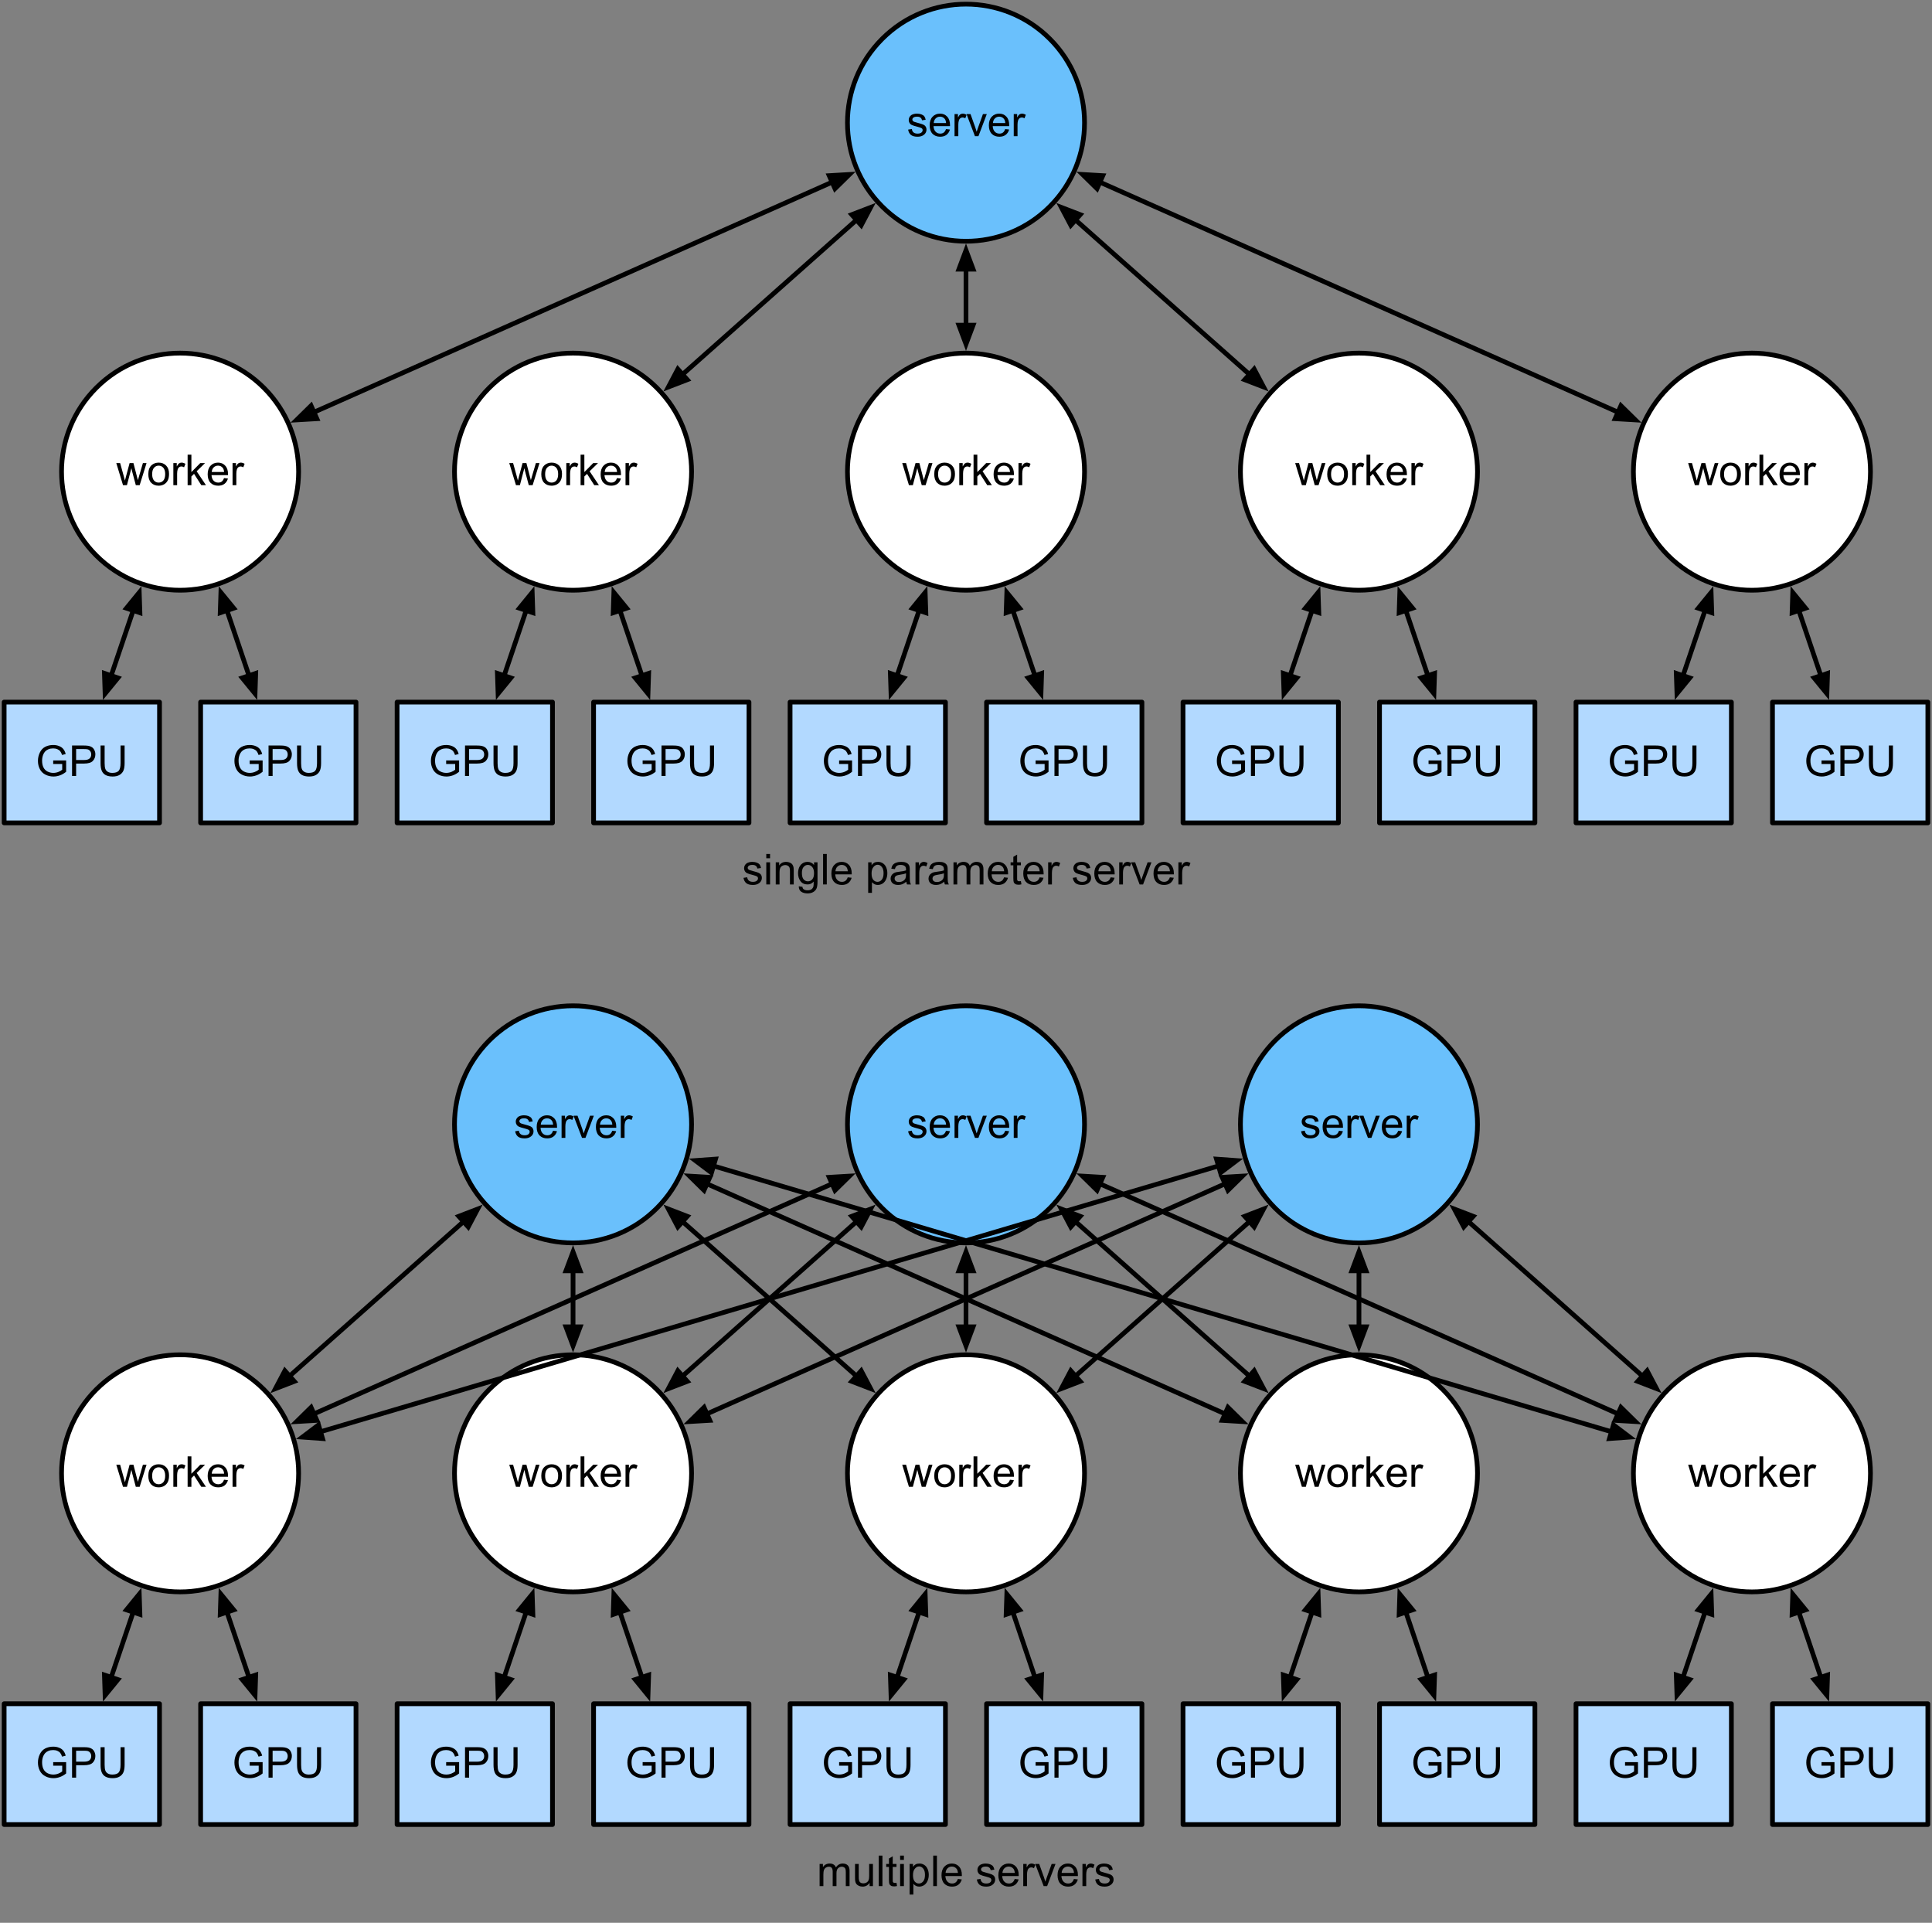 <?xml version="1.0" encoding="UTF-8"?>
<svg xmlns="http://www.w3.org/2000/svg" xmlns:xlink="http://www.w3.org/1999/xlink" width="408pt" height="406pt" viewBox="0 0 408 406" version="1.1">
<rect x="0" y="0" width="408" height="406" fill="#808080" stroke="none"/>
<defs>
<g>
<symbol overflow="visible" id="glyph0-0">
<path style="stroke:none;" d="M 1.125 0 L 1.125 -5.625 L 5.625 -5.625 L 5.625 0 Z M 1.266 -0.141 L 5.484 -0.141 L 5.484 -5.484 L 1.266 -5.484 Z M 1.266 -0.141 "/>
</symbol>
<symbol overflow="visible" id="glyph0-1">
<path style="stroke:none;" d="M 1.453 0 L 0.031 -4.672 L 0.844 -4.672 L 1.594 -1.969 L 1.859 -0.969 C 1.867 -1.02 1.953 -1.344 2.109 -1.938 L 2.844 -4.672 L 3.656 -4.672 L 4.359 -1.953 L 4.594 -1.062 L 4.859 -1.969 L 5.656 -4.672 L 6.422 -4.672 L 4.969 0 L 4.156 0 L 3.406 -2.797 L 3.219 -3.594 L 2.281 0 Z M 1.453 0 "/>
</symbol>
<symbol overflow="visible" id="glyph0-2">
<path style="stroke:none;" d="M 0.297 -2.328 C 0.297 -3.191 0.535 -3.832 1.016 -4.25 C 1.422 -4.594 1.91 -4.766 2.484 -4.766 C 3.129 -4.766 3.656 -4.555 4.062 -4.141 C 4.469 -3.723 4.672 -3.145 4.672 -2.406 C 4.672 -1.801 4.578 -1.328 4.391 -0.984 C 4.211 -0.641 3.953 -0.367 3.609 -0.172 C 3.266 0.016 2.891 0.109 2.484 0.109 C 1.828 0.109 1.297 -0.098 0.891 -0.516 C 0.492 -0.941 0.297 -1.547 0.297 -2.328 Z M 1.109 -2.328 C 1.109 -1.734 1.238 -1.285 1.5 -0.984 C 1.758 -0.691 2.086 -0.547 2.484 -0.547 C 2.879 -0.547 3.207 -0.691 3.469 -0.984 C 3.727 -1.285 3.859 -1.742 3.859 -2.359 C 3.859 -2.93 3.727 -3.367 3.469 -3.672 C 3.207 -3.973 2.879 -4.125 2.484 -4.125 C 2.086 -4.125 1.758 -3.973 1.5 -3.672 C 1.238 -3.379 1.109 -2.93 1.109 -2.328 Z M 1.109 -2.328 "/>
</symbol>
<symbol overflow="visible" id="glyph0-3">
<path style="stroke:none;" d="M 0.578 0 L 0.578 -4.672 L 1.297 -4.672 L 1.297 -3.953 C 1.473 -4.285 1.641 -4.504 1.797 -4.609 C 1.953 -4.711 2.125 -4.766 2.312 -4.766 C 2.57 -4.766 2.844 -4.68 3.125 -4.516 L 2.844 -3.781 C 2.656 -3.895 2.461 -3.953 2.266 -3.953 C 2.098 -3.953 1.941 -3.898 1.797 -3.797 C 1.66 -3.691 1.562 -3.547 1.5 -3.359 C 1.414 -3.078 1.375 -2.77 1.375 -2.438 L 1.375 0 Z M 0.578 0 "/>
</symbol>
<symbol overflow="visible" id="glyph0-4">
<path style="stroke:none;" d="M 0.594 0 L 0.594 -6.438 L 1.391 -6.438 L 1.391 -2.766 L 3.266 -4.672 L 4.281 -4.672 L 2.5 -2.938 L 4.469 0 L 3.484 0 L 1.953 -2.391 L 1.391 -1.844 L 1.391 0 Z M 0.594 0 "/>
</symbol>
<symbol overflow="visible" id="glyph0-5">
<path style="stroke:none;" d="M 3.781 -1.5 L 4.609 -1.406 C 4.473 -0.926 4.227 -0.551 3.875 -0.281 C 3.531 -0.02 3.086 0.109 2.547 0.109 C 1.867 0.109 1.328 -0.098 0.922 -0.516 C 0.523 -0.941 0.328 -1.535 0.328 -2.297 C 0.328 -3.078 0.531 -3.68 0.938 -4.109 C 1.344 -4.547 1.867 -4.766 2.516 -4.766 C 3.141 -4.766 3.645 -4.551 4.031 -4.125 C 4.426 -3.707 4.625 -3.113 4.625 -2.344 C 4.625 -2.289 4.625 -2.219 4.625 -2.125 L 1.141 -2.125 C 1.172 -1.613 1.316 -1.223 1.578 -0.953 C 1.836 -0.68 2.164 -0.547 2.562 -0.547 C 2.852 -0.547 3.098 -0.617 3.297 -0.766 C 3.504 -0.922 3.664 -1.164 3.781 -1.5 Z M 1.188 -2.781 L 3.797 -2.781 C 3.766 -3.176 3.664 -3.473 3.5 -3.672 C 3.25 -3.973 2.922 -4.125 2.516 -4.125 C 2.148 -4.125 1.844 -4 1.594 -3.75 C 1.352 -3.508 1.219 -3.188 1.188 -2.781 Z M 1.188 -2.781 "/>
</symbol>
<symbol overflow="visible" id="glyph0-6">
<path style="stroke:none;" d="M 0.281 -1.391 L 1.062 -1.516 C 1.102 -1.203 1.223 -0.961 1.422 -0.797 C 1.629 -0.629 1.91 -0.547 2.266 -0.547 C 2.629 -0.547 2.898 -0.617 3.078 -0.766 C 3.254 -0.91 3.344 -1.082 3.344 -1.281 C 3.344 -1.469 3.266 -1.609 3.109 -1.703 C 2.992 -1.773 2.723 -1.867 2.297 -1.984 C 1.711 -2.129 1.305 -2.254 1.078 -2.359 C 0.859 -2.461 0.691 -2.609 0.578 -2.797 C 0.461 -2.984 0.406 -3.191 0.406 -3.422 C 0.406 -3.629 0.453 -3.82 0.547 -4 C 0.641 -4.176 0.77 -4.328 0.938 -4.453 C 1.062 -4.535 1.227 -4.609 1.438 -4.672 C 1.656 -4.734 1.883 -4.766 2.125 -4.766 C 2.488 -4.766 2.805 -4.711 3.078 -4.609 C 3.359 -4.504 3.566 -4.363 3.703 -4.188 C 3.836 -4.008 3.93 -3.77 3.984 -3.469 L 3.203 -3.359 C 3.172 -3.598 3.066 -3.785 2.891 -3.922 C 2.723 -4.055 2.488 -4.125 2.188 -4.125 C 1.82 -4.125 1.562 -4.062 1.406 -3.938 C 1.25 -3.82 1.172 -3.68 1.172 -3.516 C 1.172 -3.41 1.203 -3.32 1.266 -3.25 C 1.328 -3.156 1.43 -3.082 1.578 -3.031 C 1.648 -3 1.879 -2.93 2.266 -2.828 C 2.828 -2.68 3.219 -2.562 3.438 -2.469 C 3.664 -2.375 3.844 -2.234 3.969 -2.047 C 4.094 -1.867 4.156 -1.645 4.156 -1.375 C 4.156 -1.102 4.078 -0.852 3.922 -0.625 C 3.766 -0.395 3.539 -0.211 3.25 -0.078 C 2.969 0.047 2.641 0.109 2.266 0.109 C 1.66 0.109 1.195 -0.016 0.875 -0.266 C 0.562 -0.523 0.363 -0.898 0.281 -1.391 Z M 0.281 -1.391 "/>
</symbol>
<symbol overflow="visible" id="glyph0-7">
<path style="stroke:none;" d="M 1.891 0 L 0.109 -4.672 L 0.953 -4.672 L 1.953 -1.875 C 2.055 -1.57 2.156 -1.258 2.25 -0.938 C 2.32 -1.176 2.422 -1.469 2.547 -1.812 L 3.578 -4.672 L 4.391 -4.672 L 2.625 0 Z M 1.891 0 "/>
</symbol>
<symbol overflow="visible" id="glyph0-8">
<path style="stroke:none;" d="M 3.703 -2.531 L 3.703 -3.281 L 6.438 -3.281 L 6.438 -0.891 C 6.02 -0.555 5.586 -0.305 5.141 -0.141 C 4.691 0.023 4.234 0.109 3.766 0.109 C 3.141 0.109 2.566 -0.023 2.047 -0.297 C 1.523 -0.566 1.133 -0.957 0.875 -1.469 C 0.613 -1.977 0.484 -2.551 0.484 -3.188 C 0.484 -3.812 0.613 -4.395 0.875 -4.938 C 1.133 -5.488 1.508 -5.895 2 -6.156 C 2.5 -6.414 3.066 -6.547 3.703 -6.547 C 4.172 -6.547 4.594 -6.469 4.969 -6.312 C 5.344 -6.164 5.633 -5.957 5.844 -5.688 C 6.062 -5.426 6.227 -5.078 6.344 -4.641 L 5.578 -4.438 C 5.473 -4.758 5.348 -5.016 5.203 -5.203 C 5.066 -5.391 4.863 -5.539 4.594 -5.656 C 4.332 -5.77 4.035 -5.828 3.703 -5.828 C 3.316 -5.828 2.977 -5.766 2.688 -5.641 C 2.406 -5.523 2.176 -5.367 2 -5.172 C 1.832 -4.984 1.703 -4.773 1.609 -4.547 C 1.441 -4.141 1.359 -3.707 1.359 -3.25 C 1.359 -2.664 1.457 -2.18 1.656 -1.797 C 1.852 -1.41 2.141 -1.125 2.516 -0.938 C 2.891 -0.75 3.289 -0.656 3.719 -0.656 C 4.094 -0.656 4.453 -0.723 4.797 -0.859 C 5.148 -1.004 5.422 -1.16 5.609 -1.328 L 5.609 -2.531 Z M 3.703 -2.531 "/>
</symbol>
<symbol overflow="visible" id="glyph0-9">
<path style="stroke:none;" d="M 0.688 0 L 0.688 -6.438 L 3.125 -6.438 C 3.551 -6.438 3.879 -6.414 4.109 -6.375 C 4.422 -6.32 4.68 -6.223 4.891 -6.078 C 5.109 -5.93 5.281 -5.723 5.406 -5.453 C 5.539 -5.191 5.609 -4.898 5.609 -4.578 C 5.609 -4.023 5.43 -3.562 5.078 -3.188 C 4.734 -2.812 4.109 -2.625 3.203 -2.625 L 1.547 -2.625 L 1.547 0 Z M 1.547 -3.375 L 3.219 -3.375 C 3.758 -3.375 4.145 -3.477 4.375 -3.688 C 4.613 -3.895 4.734 -4.18 4.734 -4.547 C 4.734 -4.816 4.664 -5.047 4.531 -5.234 C 4.395 -5.43 4.211 -5.562 3.984 -5.625 C 3.848 -5.664 3.582 -5.688 3.188 -5.688 L 1.547 -5.688 Z M 1.547 -3.375 "/>
</symbol>
<symbol overflow="visible" id="glyph0-10">
<path style="stroke:none;" d="M 4.922 -6.438 L 5.781 -6.438 L 5.781 -2.719 C 5.781 -2.07 5.703 -1.555 5.547 -1.172 C 5.398 -0.797 5.133 -0.488 4.75 -0.25 C 4.375 -0.008 3.875 0.109 3.25 0.109 C 2.645 0.109 2.148 0.004 1.766 -0.203 C 1.391 -0.41 1.117 -0.711 0.953 -1.109 C 0.785 -1.504 0.703 -2.039 0.703 -2.719 L 0.703 -6.438 L 1.562 -6.438 L 1.562 -2.719 C 1.562 -2.164 1.613 -1.754 1.719 -1.484 C 1.82 -1.223 2 -1.02 2.25 -0.875 C 2.5 -0.727 2.812 -0.656 3.188 -0.656 C 3.812 -0.656 4.254 -0.797 4.516 -1.078 C 4.785 -1.367 4.922 -1.914 4.922 -2.719 Z M 4.922 -6.438 "/>
</symbol>
<symbol overflow="visible" id="glyph0-11">
<path style="stroke:none;" d="M 0.594 -5.531 L 0.594 -6.438 L 1.391 -6.438 L 1.391 -5.531 Z M 0.594 0 L 0.594 -4.672 L 1.391 -4.672 L 1.391 0 Z M 0.594 0 "/>
</symbol>
<symbol overflow="visible" id="glyph0-12">
<path style="stroke:none;" d="M 0.594 0 L 0.594 -4.672 L 1.312 -4.672 L 1.312 -4 C 1.645 -4.508 2.141 -4.766 2.797 -4.766 C 3.078 -4.766 3.332 -4.711 3.562 -4.609 C 3.801 -4.516 3.977 -4.383 4.094 -4.219 C 4.207 -4.062 4.289 -3.867 4.344 -3.641 C 4.375 -3.492 4.391 -3.238 4.391 -2.875 L 4.391 0 L 3.594 0 L 3.594 -2.844 C 3.594 -3.164 3.562 -3.406 3.5 -3.562 C 3.438 -3.719 3.328 -3.844 3.172 -3.938 C 3.016 -4.039 2.832 -4.094 2.625 -4.094 C 2.289 -4.094 2 -3.984 1.75 -3.766 C 1.508 -3.555 1.391 -3.148 1.391 -2.547 L 1.391 0 Z M 0.594 0 "/>
</symbol>
<symbol overflow="visible" id="glyph0-13">
<path style="stroke:none;" d="M 0.453 0.391 L 1.219 0.5 C 1.25 0.738 1.336 0.91 1.484 1.016 C 1.68 1.16 1.953 1.234 2.297 1.234 C 2.66 1.234 2.941 1.16 3.141 1.016 C 3.336 0.867 3.473 0.664 3.547 0.406 C 3.586 0.238 3.602 -0.098 3.594 -0.609 C 3.25 -0.203 2.82 0 2.312 0 C 1.664 0 1.164 -0.227 0.812 -0.688 C 0.469 -1.156 0.297 -1.711 0.297 -2.359 C 0.297 -2.805 0.375 -3.219 0.531 -3.594 C 0.695 -3.969 0.93 -4.254 1.234 -4.453 C 1.535 -4.66 1.895 -4.766 2.312 -4.766 C 2.863 -4.766 3.316 -4.547 3.672 -4.109 L 3.672 -4.672 L 4.406 -4.672 L 4.406 -0.641 C 4.406 0.086 4.328 0.602 4.172 0.906 C 4.023 1.207 3.789 1.445 3.469 1.625 C 3.156 1.801 2.766 1.891 2.297 1.891 C 1.734 1.891 1.281 1.766 0.938 1.516 C 0.602 1.266 0.441 0.891 0.453 0.391 Z M 1.109 -2.422 C 1.109 -1.805 1.227 -1.359 1.469 -1.078 C 1.707 -0.797 2.008 -0.656 2.375 -0.656 C 2.738 -0.656 3.047 -0.797 3.297 -1.078 C 3.547 -1.359 3.672 -1.797 3.672 -2.391 C 3.672 -2.961 3.539 -3.395 3.281 -3.688 C 3.031 -3.977 2.727 -4.125 2.375 -4.125 C 2.02 -4.125 1.719 -3.977 1.469 -3.688 C 1.227 -3.406 1.109 -2.984 1.109 -2.422 Z M 1.109 -2.422 "/>
</symbol>
<symbol overflow="visible" id="glyph0-14">
<path style="stroke:none;" d="M 0.578 0 L 0.578 -6.438 L 1.359 -6.438 L 1.359 0 Z M 0.578 0 "/>
</symbol>
<symbol overflow="visible" id="glyph0-15">
<path style="stroke:none;" d=""/>
</symbol>
<symbol overflow="visible" id="glyph0-16">
<path style="stroke:none;" d="M 0.594 1.781 L 0.594 -4.672 L 1.312 -4.672 L 1.312 -4.062 C 1.477 -4.301 1.664 -4.477 1.875 -4.594 C 2.094 -4.707 2.359 -4.766 2.672 -4.766 C 3.066 -4.766 3.414 -4.66 3.719 -4.453 C 4.02 -4.254 4.25 -3.969 4.406 -3.594 C 4.562 -3.219 4.641 -2.812 4.641 -2.375 C 4.641 -1.895 4.551 -1.461 4.375 -1.078 C 4.207 -0.691 3.961 -0.395 3.641 -0.188 C 3.316 0.008 2.973 0.109 2.609 0.109 C 2.348 0.109 2.113 0.051 1.906 -0.062 C 1.695 -0.176 1.523 -0.316 1.391 -0.484 L 1.391 1.781 Z M 1.312 -2.312 C 1.312 -1.707 1.43 -1.258 1.672 -0.969 C 1.922 -0.688 2.219 -0.547 2.562 -0.547 C 2.906 -0.547 3.203 -0.691 3.453 -0.984 C 3.711 -1.285 3.844 -1.75 3.844 -2.375 C 3.844 -2.969 3.719 -3.41 3.469 -3.703 C 3.227 -4.004 2.938 -4.156 2.594 -4.156 C 2.258 -4.156 1.961 -3.992 1.703 -3.672 C 1.441 -3.359 1.312 -2.906 1.312 -2.312 Z M 1.312 -2.312 "/>
</symbol>
<symbol overflow="visible" id="glyph0-17">
<path style="stroke:none;" d="M 3.641 -0.578 C 3.348 -0.328 3.066 -0.148 2.797 -0.047 C 2.523 0.055 2.234 0.109 1.922 0.109 C 1.41 0.109 1.016 -0.016 0.734 -0.266 C 0.461 -0.516 0.328 -0.836 0.328 -1.234 C 0.328 -1.461 0.379 -1.672 0.484 -1.859 C 0.586 -2.047 0.723 -2.195 0.891 -2.312 C 1.055 -2.426 1.242 -2.516 1.453 -2.578 C 1.609 -2.609 1.844 -2.645 2.156 -2.688 C 2.801 -2.758 3.273 -2.852 3.578 -2.969 C 3.578 -3.07 3.578 -3.141 3.578 -3.172 C 3.578 -3.492 3.504 -3.719 3.359 -3.844 C 3.148 -4.031 2.848 -4.125 2.453 -4.125 C 2.078 -4.125 1.801 -4.055 1.625 -3.922 C 1.445 -3.797 1.316 -3.566 1.234 -3.234 L 0.469 -3.328 C 0.531 -3.66 0.641 -3.926 0.797 -4.125 C 0.961 -4.332 1.195 -4.488 1.5 -4.594 C 1.812 -4.707 2.164 -4.766 2.562 -4.766 C 2.969 -4.766 3.289 -4.719 3.531 -4.625 C 3.781 -4.531 3.961 -4.41 4.078 -4.266 C 4.203 -4.129 4.285 -3.953 4.328 -3.734 C 4.359 -3.598 4.375 -3.359 4.375 -3.016 L 4.375 -1.953 C 4.375 -1.223 4.391 -0.758 4.422 -0.562 C 4.453 -0.363 4.52 -0.176 4.625 0 L 3.797 0 C 3.711 -0.164 3.66 -0.359 3.641 -0.578 Z M 3.578 -2.344 C 3.285 -2.227 2.852 -2.129 2.281 -2.047 C 1.957 -1.992 1.727 -1.938 1.594 -1.875 C 1.457 -1.82 1.352 -1.738 1.281 -1.625 C 1.207 -1.508 1.172 -1.383 1.172 -1.25 C 1.172 -1.039 1.25 -0.863 1.406 -0.719 C 1.562 -0.582 1.797 -0.516 2.109 -0.516 C 2.41 -0.516 2.68 -0.582 2.922 -0.719 C 3.16 -0.852 3.336 -1.035 3.453 -1.266 C 3.535 -1.441 3.578 -1.703 3.578 -2.047 Z M 3.578 -2.344 "/>
</symbol>
<symbol overflow="visible" id="glyph0-18">
<path style="stroke:none;" d="M 0.594 0 L 0.594 -4.672 L 1.297 -4.672 L 1.297 -4.016 C 1.441 -4.242 1.633 -4.426 1.875 -4.562 C 2.125 -4.695 2.406 -4.766 2.719 -4.766 C 3.062 -4.766 3.344 -4.691 3.562 -4.547 C 3.781 -4.41 3.938 -4.211 4.031 -3.953 C 4.406 -4.492 4.883 -4.766 5.469 -4.766 C 5.938 -4.766 6.297 -4.633 6.547 -4.375 C 6.797 -4.125 6.922 -3.734 6.922 -3.203 L 6.922 0 L 6.125 0 L 6.125 -2.938 C 6.125 -3.258 6.098 -3.488 6.047 -3.625 C 6.004 -3.758 5.914 -3.867 5.781 -3.953 C 5.645 -4.047 5.484 -4.094 5.297 -4.094 C 4.973 -4.094 4.703 -3.984 4.484 -3.766 C 4.266 -3.547 4.156 -3.195 4.156 -2.719 L 4.156 0 L 3.359 0 L 3.359 -3.031 C 3.359 -3.383 3.297 -3.648 3.172 -3.828 C 3.047 -4.004 2.836 -4.094 2.547 -4.094 C 2.316 -4.094 2.109 -4.031 1.922 -3.906 C 1.734 -3.789 1.598 -3.617 1.516 -3.391 C 1.43 -3.172 1.391 -2.848 1.391 -2.422 L 1.391 0 Z M 0.594 0 "/>
</symbol>
<symbol overflow="visible" id="glyph0-19">
<path style="stroke:none;" d="M 2.328 -0.703 L 2.438 -0.016 C 2.207 0.035 2.008 0.062 1.844 0.062 C 1.551 0.062 1.328 0.016 1.172 -0.078 C 1.016 -0.172 0.898 -0.289 0.828 -0.438 C 0.766 -0.582 0.734 -0.891 0.734 -1.359 L 0.734 -4.047 L 0.156 -4.047 L 0.156 -4.672 L 0.734 -4.672 L 0.734 -5.828 L 1.531 -6.297 L 1.531 -4.672 L 2.328 -4.672 L 2.328 -4.047 L 1.531 -4.047 L 1.531 -1.328 C 1.531 -1.098 1.539 -0.953 1.562 -0.891 C 1.594 -0.828 1.641 -0.773 1.703 -0.734 C 1.766 -0.691 1.852 -0.672 1.969 -0.672 C 2.062 -0.672 2.18 -0.68 2.328 -0.703 Z M 2.328 -0.703 "/>
</symbol>
<symbol overflow="visible" id="glyph0-20">
<path style="stroke:none;" d="M 3.656 0 L 3.656 -0.688 C 3.289 -0.156 2.797 0.109 2.172 0.109 C 1.898 0.109 1.645 0.055 1.406 -0.047 C 1.164 -0.16 0.984 -0.297 0.859 -0.453 C 0.742 -0.609 0.664 -0.801 0.625 -1.031 C 0.594 -1.188 0.578 -1.438 0.578 -1.781 L 0.578 -4.672 L 1.359 -4.672 L 1.359 -2.078 C 1.359 -1.66 1.379 -1.383 1.422 -1.25 C 1.461 -1.039 1.562 -0.875 1.719 -0.75 C 1.883 -0.633 2.086 -0.578 2.328 -0.578 C 2.566 -0.578 2.789 -0.633 3 -0.75 C 3.207 -0.875 3.352 -1.039 3.438 -1.25 C 3.52 -1.457 3.562 -1.766 3.562 -2.172 L 3.562 -4.672 L 4.359 -4.672 L 4.359 0 Z M 3.656 0 "/>
</symbol>
</g>
</defs>
<g id="surface1">
<path style="fill-rule:nonzero;fill:rgb(100%,100%,100%);fill-opacity:1;stroke-width:1;stroke-linecap:round;stroke-linejoin:round;stroke:rgb(0%,0%,0%);stroke-opacity:1;stroke-miterlimit:10;" d="M 647.727 147.395 C 657.504 157.168 657.504 173.02 647.727 182.793 C 637.953 192.57 622.102 192.57 612.328 182.793 C 602.551 173.02 602.551 157.168 612.328 147.395 C 622.102 137.617 637.953 137.617 647.727 147.395 " transform="matrix(1,0,0,1,-592,146)"/>
<g style="fill:rgb(0%,0%,0%);fill-opacity:1;">
  <use xlink:href="#glyph0-1" x="24.526" y="313.947"/>
</g>
<g style="fill:rgb(0%,0%,0%);fill-opacity:1;">
  <use xlink:href="#glyph0-2" x="31.025" y="313.947"/>
</g>
<g style="fill:rgb(0%,0%,0%);fill-opacity:1;">
  <use xlink:href="#glyph0-3" x="36.031" y="313.947"/>
  <use xlink:href="#glyph0-4" x="39.028" y="313.947"/>
  <use xlink:href="#glyph0-5" x="43.528" y="313.947"/>
</g>
<g style="fill:rgb(0%,0%,0%);fill-opacity:1;">
  <use xlink:href="#glyph0-3" x="48.534" y="313.947"/>
</g>
<path style="fill-rule:nonzero;fill:rgb(100%,100%,100%);fill-opacity:1;stroke-width:1;stroke-linecap:round;stroke-linejoin:round;stroke:rgb(0%,0%,0%);stroke-opacity:1;stroke-miterlimit:10;" d="M 730.715 147.395 C 740.488 157.168 740.488 173.02 730.715 182.793 C 720.938 192.57 705.09 192.57 695.312 182.793 C 685.539 173.02 685.539 157.168 695.312 147.395 C 705.09 137.617 720.938 137.617 730.715 147.395 " transform="matrix(1,0,0,1,-592,146)"/>
<g style="fill:rgb(0%,0%,0%);fill-opacity:1;">
  <use xlink:href="#glyph0-1" x="107.512" y="313.947"/>
</g>
<g style="fill:rgb(0%,0%,0%);fill-opacity:1;">
  <use xlink:href="#glyph0-2" x="114.011" y="313.947"/>
</g>
<g style="fill:rgb(0%,0%,0%);fill-opacity:1;">
  <use xlink:href="#glyph0-3" x="119.017" y="313.947"/>
  <use xlink:href="#glyph0-4" x="122.014" y="313.947"/>
  <use xlink:href="#glyph0-5" x="126.514" y="313.947"/>
</g>
<g style="fill:rgb(0%,0%,0%);fill-opacity:1;">
  <use xlink:href="#glyph0-3" x="131.52" y="313.947"/>
</g>
<path style="fill-rule:nonzero;fill:rgb(100%,100%,100%);fill-opacity:1;stroke-width:1;stroke-linecap:round;stroke-linejoin:round;stroke:rgb(0%,0%,0%);stroke-opacity:1;stroke-miterlimit:10;" d="M 813.699 147.395 C 823.477 157.168 823.477 173.02 813.699 182.793 C 803.926 192.57 788.074 192.57 778.301 182.793 C 768.523 173.02 768.523 157.168 778.301 147.395 C 788.074 137.617 803.926 137.617 813.699 147.395 " transform="matrix(1,0,0,1,-592,146)"/>
<g style="fill:rgb(0%,0%,0%);fill-opacity:1;">
  <use xlink:href="#glyph0-1" x="190.498" y="313.947"/>
</g>
<g style="fill:rgb(0%,0%,0%);fill-opacity:1;">
  <use xlink:href="#glyph0-2" x="196.998" y="313.947"/>
</g>
<g style="fill:rgb(0%,0%,0%);fill-opacity:1;">
  <use xlink:href="#glyph0-3" x="202.003" y="313.947"/>
  <use xlink:href="#glyph0-4" x="205" y="313.947"/>
  <use xlink:href="#glyph0-5" x="209.5" y="313.947"/>
</g>
<g style="fill:rgb(0%,0%,0%);fill-opacity:1;">
  <use xlink:href="#glyph0-3" x="214.506" y="313.947"/>
</g>
<path style="fill-rule:nonzero;fill:rgb(100%,100%,100%);fill-opacity:1;stroke-width:1;stroke-linecap:round;stroke-linejoin:round;stroke:rgb(0%,0%,0%);stroke-opacity:1;stroke-miterlimit:10;" d="M 896.688 147.395 C 906.461 157.168 906.461 173.02 896.688 182.793 C 886.91 192.57 871.062 192.57 861.285 182.793 C 851.512 173.02 851.512 157.168 861.285 147.395 C 871.062 137.617 886.91 137.617 896.688 147.395 " transform="matrix(1,0,0,1,-592,146)"/>
<g style="fill:rgb(0%,0%,0%);fill-opacity:1;">
  <use xlink:href="#glyph0-1" x="273.484" y="313.947"/>
</g>
<g style="fill:rgb(0%,0%,0%);fill-opacity:1;">
  <use xlink:href="#glyph0-2" x="279.984" y="313.947"/>
</g>
<g style="fill:rgb(0%,0%,0%);fill-opacity:1;">
  <use xlink:href="#glyph0-3" x="284.99" y="313.947"/>
  <use xlink:href="#glyph0-4" x="287.986" y="313.947"/>
  <use xlink:href="#glyph0-5" x="292.486" y="313.947"/>
</g>
<g style="fill:rgb(0%,0%,0%);fill-opacity:1;">
  <use xlink:href="#glyph0-3" x="297.492" y="313.947"/>
</g>
<path style="fill-rule:nonzero;fill:rgb(100%,100%,100%);fill-opacity:1;stroke-width:1;stroke-linecap:round;stroke-linejoin:round;stroke:rgb(0%,0%,0%);stroke-opacity:1;stroke-miterlimit:10;" d="M 979.672 147.395 C 989.449 157.168 989.449 173.02 979.672 182.793 C 969.898 192.57 954.047 192.57 944.273 182.793 C 934.496 173.02 934.496 157.168 944.273 147.395 C 954.047 137.617 969.898 137.617 979.672 147.395 " transform="matrix(1,0,0,1,-592,146)"/>
<g style="fill:rgb(0%,0%,0%);fill-opacity:1;">
  <use xlink:href="#glyph0-1" x="356.47" y="313.947"/>
</g>
<g style="fill:rgb(0%,0%,0%);fill-opacity:1;">
  <use xlink:href="#glyph0-2" x="362.97" y="313.947"/>
</g>
<g style="fill:rgb(0%,0%,0%);fill-opacity:1;">
  <use xlink:href="#glyph0-3" x="367.976" y="313.947"/>
  <use xlink:href="#glyph0-4" x="370.973" y="313.947"/>
  <use xlink:href="#glyph0-5" x="375.473" y="313.947"/>
</g>
<g style="fill:rgb(0%,0%,0%);fill-opacity:1;">
  <use xlink:href="#glyph0-3" x="380.478" y="313.947"/>
</g>
<path style="fill-rule:nonzero;fill:rgb(41.568%,75.294%,98.824%);fill-opacity:1;stroke-width:1;stroke-linecap:round;stroke-linejoin:round;stroke:rgb(0%,0%,0%);stroke-opacity:1;stroke-miterlimit:10;" d="M 813.699 73.707 C 823.477 83.48 823.477 99.332 813.699 109.105 C 803.926 118.883 788.074 118.883 778.301 109.105 C 768.523 99.332 768.523 83.48 778.301 73.707 C 788.074 63.93 803.926 63.93 813.699 73.707 " transform="matrix(1,0,0,1,-592,146)"/>
<g style="fill:rgb(0%,0%,0%);fill-opacity:1;">
  <use xlink:href="#glyph0-6" x="191.498" y="240.259"/>
  <use xlink:href="#glyph0-5" x="195.998" y="240.259"/>
</g>
<g style="fill:rgb(0%,0%,0%);fill-opacity:1;">
  <use xlink:href="#glyph0-3" x="201.003" y="240.259"/>
  <use xlink:href="#glyph0-7" x="204" y="240.259"/>
  <use xlink:href="#glyph0-5" x="208.5" y="240.259"/>
</g>
<g style="fill:rgb(0%,0%,0%);fill-opacity:1;">
  <use xlink:href="#glyph0-3" x="213.506" y="240.259"/>
</g>
<path style="fill-rule:nonzero;fill:rgb(41.568%,75.294%,98.824%);fill-opacity:1;stroke-width:1;stroke-linecap:round;stroke-linejoin:round;stroke:rgb(0%,0%,0%);stroke-opacity:1;stroke-miterlimit:10;" d="M 730.715 73.707 C 740.488 83.48 740.488 99.332 730.715 109.105 C 720.938 118.883 705.09 118.883 695.312 109.105 C 685.539 99.332 685.539 83.48 695.312 73.707 C 705.09 63.93 720.938 63.93 730.715 73.707 " transform="matrix(1,0,0,1,-592,146)"/>
<g style="fill:rgb(0%,0%,0%);fill-opacity:1;">
  <use xlink:href="#glyph0-6" x="108.511" y="240.259"/>
  <use xlink:href="#glyph0-5" x="113.011" y="240.259"/>
</g>
<g style="fill:rgb(0%,0%,0%);fill-opacity:1;">
  <use xlink:href="#glyph0-3" x="118.017" y="240.259"/>
  <use xlink:href="#glyph0-7" x="121.014" y="240.259"/>
  <use xlink:href="#glyph0-5" x="125.514" y="240.259"/>
</g>
<g style="fill:rgb(0%,0%,0%);fill-opacity:1;">
  <use xlink:href="#glyph0-3" x="130.52" y="240.259"/>
</g>
<path style="fill-rule:nonzero;fill:rgb(41.568%,75.294%,98.824%);fill-opacity:1;stroke-width:1;stroke-linecap:round;stroke-linejoin:round;stroke:rgb(0%,0%,0%);stroke-opacity:1;stroke-miterlimit:10;" d="M 896.688 73.707 C 906.461 83.48 906.461 99.332 896.688 109.105 C 886.91 118.883 871.062 118.883 861.285 109.105 C 851.512 99.332 851.512 83.48 861.285 73.707 C 871.062 63.93 886.91 63.93 896.688 73.707 " transform="matrix(1,0,0,1,-592,146)"/>
<g style="fill:rgb(0%,0%,0%);fill-opacity:1;">
  <use xlink:href="#glyph0-6" x="274.484" y="240.259"/>
  <use xlink:href="#glyph0-5" x="278.984" y="240.259"/>
</g>
<g style="fill:rgb(0%,0%,0%);fill-opacity:1;">
  <use xlink:href="#glyph0-3" x="283.99" y="240.259"/>
  <use xlink:href="#glyph0-7" x="286.986" y="240.259"/>
  <use xlink:href="#glyph0-5" x="291.486" y="240.259"/>
</g>
<g style="fill:rgb(0%,0%,0%);fill-opacity:1;">
  <use xlink:href="#glyph0-3" x="296.492" y="240.259"/>
</g>
<path style="fill:none;stroke-width:1;stroke-linecap:round;stroke-linejoin:round;stroke:rgb(0%,0%,0%);stroke-opacity:1;stroke-miterlimit:10;" d="M 689.883 111.945 L 653.156 144.555 " transform="matrix(1,0,0,1,-592,146)"/>
<path style="fill-rule:nonzero;fill:rgb(0%,0%,0%);fill-opacity:1;stroke-width:1;stroke-linecap:butt;stroke-linejoin:miter;stroke:rgb(0%,0%,0%);stroke-opacity:1;stroke-miterlimit:10;" d="M 650.168 147.211 L 654.152 145.676 L 652.16 143.434 Z M 650.168 147.211 " transform="matrix(1,0,0,1,-592,146)"/>
<path style="fill-rule:nonzero;fill:rgb(0%,0%,0%);fill-opacity:1;stroke-width:1;stroke-linecap:butt;stroke-linejoin:miter;stroke:rgb(0%,0%,0%);stroke-opacity:1;stroke-miterlimit:10;" d="M 692.875 109.289 L 688.887 110.824 L 690.879 113.066 Z M 692.875 109.289 " transform="matrix(1,0,0,1,-592,146)"/>
<path style="fill:none;stroke-width:1;stroke-linecap:round;stroke-linejoin:round;stroke:rgb(0%,0%,0%);stroke-opacity:1;stroke-miterlimit:10;" d="M 767.723 103.961 L 658.305 152.539 " transform="matrix(1,0,0,1,-592,146)"/>
<path style="fill-rule:nonzero;fill:rgb(0%,0%,0%);fill-opacity:1;stroke-width:1;stroke-linecap:butt;stroke-linejoin:miter;stroke:rgb(0%,0%,0%);stroke-opacity:1;stroke-miterlimit:10;" d="M 654.648 154.164 L 658.914 153.91 L 657.695 151.168 Z M 654.648 154.164 " transform="matrix(1,0,0,1,-592,146)"/>
<path style="fill-rule:nonzero;fill:rgb(0%,0%,0%);fill-opacity:1;stroke-width:1;stroke-linecap:butt;stroke-linejoin:miter;stroke:rgb(0%,0%,0%);stroke-opacity:1;stroke-miterlimit:10;" d="M 771.379 102.336 L 767.113 102.59 L 768.332 105.332 Z M 771.379 102.336 " transform="matrix(1,0,0,1,-592,146)"/>
<path style="fill:none;stroke-width:1;stroke-linecap:round;stroke-linejoin:round;stroke:rgb(0%,0%,0%);stroke-opacity:1;stroke-miterlimit:10;" d="M 849.32 100.188 L 659.691 156.312 " transform="matrix(1,0,0,1,-592,146)"/>
<path style="fill-rule:nonzero;fill:rgb(0%,0%,0%);fill-opacity:1;stroke-width:1;stroke-linecap:butt;stroke-linejoin:miter;stroke:rgb(0%,0%,0%);stroke-opacity:1;stroke-miterlimit:10;" d="M 655.855 157.449 L 660.117 157.754 L 659.266 154.875 Z M 655.855 157.449 " transform="matrix(1,0,0,1,-592,146)"/>
<path style="fill-rule:nonzero;fill:rgb(0%,0%,0%);fill-opacity:1;stroke-width:1;stroke-linecap:butt;stroke-linejoin:miter;stroke:rgb(0%,0%,0%);stroke-opacity:1;stroke-miterlimit:10;" d="M 853.156 99.051 L 848.898 98.746 L 849.746 101.625 Z M 853.156 99.051 " transform="matrix(1,0,0,1,-592,146)"/>
<path style="fill:none;stroke-width:1;stroke-linecap:round;stroke-linejoin:round;stroke:rgb(0%,0%,0%);stroke-opacity:1;stroke-miterlimit:10;" d="M 713.016 122.336 L 713.016 134.164 " transform="matrix(1,0,0,1,-592,146)"/>
<path style="fill-rule:nonzero;fill:rgb(0%,0%,0%);fill-opacity:1;stroke-width:1;stroke-linecap:butt;stroke-linejoin:miter;stroke:rgb(0%,0%,0%);stroke-opacity:1;stroke-miterlimit:10;" d="M 713.016 138.164 L 714.516 134.164 L 711.516 134.164 Z M 713.016 138.164 " transform="matrix(1,0,0,1,-592,146)"/>
<path style="fill-rule:nonzero;fill:rgb(0%,0%,0%);fill-opacity:1;stroke-width:1;stroke-linecap:butt;stroke-linejoin:miter;stroke:rgb(0%,0%,0%);stroke-opacity:1;stroke-miterlimit:10;" d="M 713.016 118.336 L 711.516 122.336 L 714.516 122.336 Z M 713.016 118.336 " transform="matrix(1,0,0,1,-592,146)"/>
<path style="fill:none;stroke-width:1;stroke-linecap:round;stroke-linejoin:round;stroke:rgb(0%,0%,0%);stroke-opacity:1;stroke-miterlimit:10;" d="M 772.871 111.945 L 736.145 144.555 " transform="matrix(1,0,0,1,-592,146)"/>
<path style="fill-rule:nonzero;fill:rgb(0%,0%,0%);fill-opacity:1;stroke-width:1;stroke-linecap:butt;stroke-linejoin:miter;stroke:rgb(0%,0%,0%);stroke-opacity:1;stroke-miterlimit:10;" d="M 733.152 147.211 L 737.141 145.676 L 735.148 143.434 Z M 733.152 147.211 " transform="matrix(1,0,0,1,-592,146)"/>
<path style="fill-rule:nonzero;fill:rgb(0%,0%,0%);fill-opacity:1;stroke-width:1;stroke-linecap:butt;stroke-linejoin:miter;stroke:rgb(0%,0%,0%);stroke-opacity:1;stroke-miterlimit:10;" d="M 775.863 109.289 L 771.875 110.824 L 773.867 113.066 Z M 775.863 109.289 " transform="matrix(1,0,0,1,-592,146)"/>
<path style="fill:none;stroke-width:1;stroke-linecap:round;stroke-linejoin:round;stroke:rgb(0%,0%,0%);stroke-opacity:1;stroke-miterlimit:10;" d="M 850.711 103.961 L 741.289 152.539 " transform="matrix(1,0,0,1,-592,146)"/>
<path style="fill-rule:nonzero;fill:rgb(0%,0%,0%);fill-opacity:1;stroke-width:1;stroke-linecap:butt;stroke-linejoin:miter;stroke:rgb(0%,0%,0%);stroke-opacity:1;stroke-miterlimit:10;" d="M 737.633 154.164 L 741.898 153.91 L 740.68 151.168 Z M 737.633 154.164 " transform="matrix(1,0,0,1,-592,146)"/>
<path style="fill-rule:nonzero;fill:rgb(0%,0%,0%);fill-opacity:1;stroke-width:1;stroke-linecap:butt;stroke-linejoin:miter;stroke:rgb(0%,0%,0%);stroke-opacity:1;stroke-miterlimit:10;" d="M 854.367 102.336 L 850.102 102.59 L 851.32 105.332 Z M 854.367 102.336 " transform="matrix(1,0,0,1,-592,146)"/>
<path style="fill:none;stroke-width:1;stroke-linecap:round;stroke-linejoin:round;stroke:rgb(0%,0%,0%);stroke-opacity:1;stroke-miterlimit:10;" d="M 736.145 111.945 L 772.871 144.555 " transform="matrix(1,0,0,1,-592,146)"/>
<path style="fill-rule:nonzero;fill:rgb(0%,0%,0%);fill-opacity:1;stroke-width:1;stroke-linecap:butt;stroke-linejoin:miter;stroke:rgb(0%,0%,0%);stroke-opacity:1;stroke-miterlimit:10;" d="M 775.863 147.211 L 773.867 143.434 L 771.875 145.676 Z M 775.863 147.211 " transform="matrix(1,0,0,1,-592,146)"/>
<path style="fill-rule:nonzero;fill:rgb(0%,0%,0%);fill-opacity:1;stroke-width:1;stroke-linecap:butt;stroke-linejoin:miter;stroke:rgb(0%,0%,0%);stroke-opacity:1;stroke-miterlimit:10;" d="M 733.152 109.289 L 735.148 113.066 L 737.141 110.824 Z M 733.152 109.289 " transform="matrix(1,0,0,1,-592,146)"/>
<path style="fill:none;stroke-width:1;stroke-linecap:round;stroke-linejoin:round;stroke:rgb(0%,0%,0%);stroke-opacity:1;stroke-miterlimit:10;" d="M 796 122.336 L 796 134.164 " transform="matrix(1,0,0,1,-592,146)"/>
<path style="fill-rule:nonzero;fill:rgb(0%,0%,0%);fill-opacity:1;stroke-width:1;stroke-linecap:butt;stroke-linejoin:miter;stroke:rgb(0%,0%,0%);stroke-opacity:1;stroke-miterlimit:10;" d="M 796 138.164 L 797.5 134.164 L 794.5 134.164 Z M 796 138.164 " transform="matrix(1,0,0,1,-592,146)"/>
<path style="fill-rule:nonzero;fill:rgb(0%,0%,0%);fill-opacity:1;stroke-width:1;stroke-linecap:butt;stroke-linejoin:miter;stroke:rgb(0%,0%,0%);stroke-opacity:1;stroke-miterlimit:10;" d="M 796 118.336 L 794.5 122.336 L 797.5 122.336 Z M 796 118.336 " transform="matrix(1,0,0,1,-592,146)"/>
<path style="fill:none;stroke-width:1;stroke-linecap:round;stroke-linejoin:round;stroke:rgb(0%,0%,0%);stroke-opacity:1;stroke-miterlimit:10;" d="M 855.855 111.945 L 819.129 144.555 " transform="matrix(1,0,0,1,-592,146)"/>
<path style="fill-rule:nonzero;fill:rgb(0%,0%,0%);fill-opacity:1;stroke-width:1;stroke-linecap:butt;stroke-linejoin:miter;stroke:rgb(0%,0%,0%);stroke-opacity:1;stroke-miterlimit:10;" d="M 816.137 147.211 L 820.125 145.676 L 818.133 143.434 Z M 816.137 147.211 " transform="matrix(1,0,0,1,-592,146)"/>
<path style="fill-rule:nonzero;fill:rgb(0%,0%,0%);fill-opacity:1;stroke-width:1;stroke-linecap:butt;stroke-linejoin:miter;stroke:rgb(0%,0%,0%);stroke-opacity:1;stroke-miterlimit:10;" d="M 858.848 109.289 L 854.859 110.824 L 856.852 113.066 Z M 858.848 109.289 " transform="matrix(1,0,0,1,-592,146)"/>
<path style="fill:none;stroke-width:1;stroke-linecap:round;stroke-linejoin:round;stroke:rgb(0%,0%,0%);stroke-opacity:1;stroke-miterlimit:10;" d="M 741.289 103.961 L 850.711 152.539 " transform="matrix(1,0,0,1,-592,146)"/>
<path style="fill-rule:nonzero;fill:rgb(0%,0%,0%);fill-opacity:1;stroke-width:1;stroke-linecap:butt;stroke-linejoin:miter;stroke:rgb(0%,0%,0%);stroke-opacity:1;stroke-miterlimit:10;" d="M 854.367 154.164 L 851.32 151.168 L 850.102 153.91 Z M 854.367 154.164 " transform="matrix(1,0,0,1,-592,146)"/>
<path style="fill-rule:nonzero;fill:rgb(0%,0%,0%);fill-opacity:1;stroke-width:1;stroke-linecap:butt;stroke-linejoin:miter;stroke:rgb(0%,0%,0%);stroke-opacity:1;stroke-miterlimit:10;" d="M 737.633 102.336 L 740.68 105.332 L 741.898 102.59 Z M 737.633 102.336 " transform="matrix(1,0,0,1,-592,146)"/>
<path style="fill:none;stroke-width:1;stroke-linecap:round;stroke-linejoin:round;stroke:rgb(0%,0%,0%);stroke-opacity:1;stroke-miterlimit:10;" d="M 819.129 111.945 L 855.855 144.555 " transform="matrix(1,0,0,1,-592,146)"/>
<path style="fill-rule:nonzero;fill:rgb(0%,0%,0%);fill-opacity:1;stroke-width:1;stroke-linecap:butt;stroke-linejoin:miter;stroke:rgb(0%,0%,0%);stroke-opacity:1;stroke-miterlimit:10;" d="M 858.848 147.211 L 856.852 143.434 L 854.859 145.676 Z M 858.848 147.211 " transform="matrix(1,0,0,1,-592,146)"/>
<path style="fill-rule:nonzero;fill:rgb(0%,0%,0%);fill-opacity:1;stroke-width:1;stroke-linecap:butt;stroke-linejoin:miter;stroke:rgb(0%,0%,0%);stroke-opacity:1;stroke-miterlimit:10;" d="M 816.137 109.289 L 818.133 113.066 L 820.125 110.824 Z M 816.137 109.289 " transform="matrix(1,0,0,1,-592,146)"/>
<path style="fill:none;stroke-width:1;stroke-linecap:round;stroke-linejoin:round;stroke:rgb(0%,0%,0%);stroke-opacity:1;stroke-miterlimit:10;" d="M 878.984 122.336 L 878.984 134.164 " transform="matrix(1,0,0,1,-592,146)"/>
<path style="fill-rule:nonzero;fill:rgb(0%,0%,0%);fill-opacity:1;stroke-width:1;stroke-linecap:butt;stroke-linejoin:miter;stroke:rgb(0%,0%,0%);stroke-opacity:1;stroke-miterlimit:10;" d="M 878.984 138.164 L 880.484 134.164 L 877.484 134.164 Z M 878.984 138.164 " transform="matrix(1,0,0,1,-592,146)"/>
<path style="fill-rule:nonzero;fill:rgb(0%,0%,0%);fill-opacity:1;stroke-width:1;stroke-linecap:butt;stroke-linejoin:miter;stroke:rgb(0%,0%,0%);stroke-opacity:1;stroke-miterlimit:10;" d="M 878.984 118.336 L 877.484 122.336 L 880.484 122.336 Z M 878.984 118.336 " transform="matrix(1,0,0,1,-592,146)"/>
<path style="fill:none;stroke-width:1;stroke-linecap:round;stroke-linejoin:round;stroke:rgb(0%,0%,0%);stroke-opacity:1;stroke-miterlimit:10;" d="M 742.68 100.188 L 932.309 156.312 " transform="matrix(1,0,0,1,-592,146)"/>
<path style="fill-rule:nonzero;fill:rgb(0%,0%,0%);fill-opacity:1;stroke-width:1;stroke-linecap:butt;stroke-linejoin:miter;stroke:rgb(0%,0%,0%);stroke-opacity:1;stroke-miterlimit:10;" d="M 936.145 157.449 L 932.734 154.875 L 931.883 157.754 Z M 936.145 157.449 " transform="matrix(1,0,0,1,-592,146)"/>
<path style="fill-rule:nonzero;fill:rgb(0%,0%,0%);fill-opacity:1;stroke-width:1;stroke-linecap:butt;stroke-linejoin:miter;stroke:rgb(0%,0%,0%);stroke-opacity:1;stroke-miterlimit:10;" d="M 738.844 99.051 L 742.254 101.625 L 743.102 98.746 Z M 738.844 99.051 " transform="matrix(1,0,0,1,-592,146)"/>
<path style="fill:none;stroke-width:1;stroke-linecap:round;stroke-linejoin:round;stroke:rgb(0%,0%,0%);stroke-opacity:1;stroke-miterlimit:10;" d="M 824.277 103.961 L 933.695 152.539 " transform="matrix(1,0,0,1,-592,146)"/>
<path style="fill-rule:nonzero;fill:rgb(0%,0%,0%);fill-opacity:1;stroke-width:1;stroke-linecap:butt;stroke-linejoin:miter;stroke:rgb(0%,0%,0%);stroke-opacity:1;stroke-miterlimit:10;" d="M 937.352 154.164 L 934.305 151.168 L 933.086 153.91 Z M 937.352 154.164 " transform="matrix(1,0,0,1,-592,146)"/>
<path style="fill-rule:nonzero;fill:rgb(0%,0%,0%);fill-opacity:1;stroke-width:1;stroke-linecap:butt;stroke-linejoin:miter;stroke:rgb(0%,0%,0%);stroke-opacity:1;stroke-miterlimit:10;" d="M 820.621 102.336 L 823.668 105.332 L 824.887 102.59 Z M 820.621 102.336 " transform="matrix(1,0,0,1,-592,146)"/>
<path style="fill:none;stroke-width:1;stroke-linecap:round;stroke-linejoin:round;stroke:rgb(0%,0%,0%);stroke-opacity:1;stroke-miterlimit:10;" d="M 902.117 111.945 L 938.844 144.555 " transform="matrix(1,0,0,1,-592,146)"/>
<path style="fill-rule:nonzero;fill:rgb(0%,0%,0%);fill-opacity:1;stroke-width:1;stroke-linecap:butt;stroke-linejoin:miter;stroke:rgb(0%,0%,0%);stroke-opacity:1;stroke-miterlimit:10;" d="M 941.832 147.211 L 939.84 143.434 L 937.848 145.676 Z M 941.832 147.211 " transform="matrix(1,0,0,1,-592,146)"/>
<path style="fill-rule:nonzero;fill:rgb(0%,0%,0%);fill-opacity:1;stroke-width:1;stroke-linecap:butt;stroke-linejoin:miter;stroke:rgb(0%,0%,0%);stroke-opacity:1;stroke-miterlimit:10;" d="M 899.125 109.289 L 901.121 113.066 L 903.113 110.824 Z M 899.125 109.289 " transform="matrix(1,0,0,1,-592,146)"/>
<path style="fill-rule:nonzero;fill:rgb(69.804%,85.098%,100%);fill-opacity:1;stroke-width:1;stroke-linecap:round;stroke-linejoin:round;stroke:rgb(0%,0%,0%);stroke-opacity:1;stroke-miterlimit:10;" d="M 634.367 213.75 L 667.18 213.75 L 667.18 239.25 L 634.367 239.25 Z M 634.367 213.75 " transform="matrix(1,0,0,1,-592,146)"/>
<g style="fill:rgb(0%,0%,0%);fill-opacity:1;">
  <use xlink:href="#glyph0-8" x="49.023" y="375.353"/>
</g>
<g style="fill:rgb(0%,0%,0%);fill-opacity:1;">
  <use xlink:href="#glyph0-9" x="56.023" y="375.353"/>
  <use xlink:href="#glyph0-10" x="62.026" y="375.353"/>
</g>
<path style="fill-rule:nonzero;fill:rgb(69.804%,85.098%,100%);fill-opacity:1;stroke-width:1;stroke-linecap:round;stroke-linejoin:round;stroke:rgb(0%,0%,0%);stroke-opacity:1;stroke-miterlimit:10;" d="M 592.875 213.75 L 625.688 213.75 L 625.688 239.25 L 592.875 239.25 Z M 592.875 213.75 " transform="matrix(1,0,0,1,-592,146)"/>
<g style="fill:rgb(0%,0%,0%);fill-opacity:1;">
  <use xlink:href="#glyph0-8" x="7.53" y="375.353"/>
</g>
<g style="fill:rgb(0%,0%,0%);fill-opacity:1;">
  <use xlink:href="#glyph0-9" x="14.53" y="375.353"/>
  <use xlink:href="#glyph0-10" x="20.533" y="375.353"/>
</g>
<path style="fill-rule:nonzero;fill:rgb(69.804%,85.098%,100%);fill-opacity:1;stroke-width:1;stroke-linecap:round;stroke-linejoin:round;stroke:rgb(0%,0%,0%);stroke-opacity:1;stroke-miterlimit:10;" d="M 717.355 213.75 L 750.168 213.75 L 750.168 239.25 L 717.355 239.25 Z M 717.355 213.75 " transform="matrix(1,0,0,1,-592,146)"/>
<g style="fill:rgb(0%,0%,0%);fill-opacity:1;">
  <use xlink:href="#glyph0-8" x="132.009" y="375.353"/>
</g>
<g style="fill:rgb(0%,0%,0%);fill-opacity:1;">
  <use xlink:href="#glyph0-9" x="139.009" y="375.353"/>
  <use xlink:href="#glyph0-10" x="145.012" y="375.353"/>
</g>
<path style="fill-rule:nonzero;fill:rgb(69.804%,85.098%,100%);fill-opacity:1;stroke-width:1;stroke-linecap:round;stroke-linejoin:round;stroke:rgb(0%,0%,0%);stroke-opacity:1;stroke-miterlimit:10;" d="M 675.859 213.75 L 708.672 213.75 L 708.672 239.25 L 675.859 239.25 Z M 675.859 213.75 " transform="matrix(1,0,0,1,-592,146)"/>
<g style="fill:rgb(0%,0%,0%);fill-opacity:1;">
  <use xlink:href="#glyph0-8" x="90.516" y="375.353"/>
</g>
<g style="fill:rgb(0%,0%,0%);fill-opacity:1;">
  <use xlink:href="#glyph0-9" x="97.516" y="375.353"/>
  <use xlink:href="#glyph0-10" x="103.519" y="375.353"/>
</g>
<path style="fill-rule:nonzero;fill:rgb(69.804%,85.098%,100%);fill-opacity:1;stroke-width:1;stroke-linecap:round;stroke-linejoin:round;stroke:rgb(0%,0%,0%);stroke-opacity:1;stroke-miterlimit:10;" d="M 800.34 213.75 L 833.152 213.75 L 833.152 239.25 L 800.34 239.25 Z M 800.34 213.75 " transform="matrix(1,0,0,1,-592,146)"/>
<g style="fill:rgb(0%,0%,0%);fill-opacity:1;">
  <use xlink:href="#glyph0-8" x="214.995" y="375.353"/>
</g>
<g style="fill:rgb(0%,0%,0%);fill-opacity:1;">
  <use xlink:href="#glyph0-9" x="221.995" y="375.353"/>
  <use xlink:href="#glyph0-10" x="227.998" y="375.353"/>
</g>
<path style="fill-rule:nonzero;fill:rgb(69.804%,85.098%,100%);fill-opacity:1;stroke-width:1;stroke-linecap:round;stroke-linejoin:round;stroke:rgb(0%,0%,0%);stroke-opacity:1;stroke-miterlimit:10;" d="M 758.848 213.75 L 791.66 213.75 L 791.66 239.25 L 758.848 239.25 Z M 758.848 213.75 " transform="matrix(1,0,0,1,-592,146)"/>
<g style="fill:rgb(0%,0%,0%);fill-opacity:1;">
  <use xlink:href="#glyph0-8" x="173.502" y="375.353"/>
</g>
<g style="fill:rgb(0%,0%,0%);fill-opacity:1;">
  <use xlink:href="#glyph0-9" x="180.502" y="375.353"/>
  <use xlink:href="#glyph0-10" x="186.505" y="375.353"/>
</g>
<path style="fill-rule:nonzero;fill:rgb(69.804%,85.098%,100%);fill-opacity:1;stroke-width:1;stroke-linecap:round;stroke-linejoin:round;stroke:rgb(0%,0%,0%);stroke-opacity:1;stroke-miterlimit:10;" d="M 883.328 213.75 L 916.141 213.75 L 916.141 239.25 L 883.328 239.25 Z M 883.328 213.75 " transform="matrix(1,0,0,1,-592,146)"/>
<g style="fill:rgb(0%,0%,0%);fill-opacity:1;">
  <use xlink:href="#glyph0-8" x="297.981" y="375.353"/>
</g>
<g style="fill:rgb(0%,0%,0%);fill-opacity:1;">
  <use xlink:href="#glyph0-9" x="304.981" y="375.353"/>
  <use xlink:href="#glyph0-10" x="310.984" y="375.353"/>
</g>
<path style="fill-rule:nonzero;fill:rgb(69.804%,85.098%,100%);fill-opacity:1;stroke-width:1;stroke-linecap:round;stroke-linejoin:round;stroke:rgb(0%,0%,0%);stroke-opacity:1;stroke-miterlimit:10;" d="M 841.832 213.75 L 874.645 213.75 L 874.645 239.25 L 841.832 239.25 Z M 841.832 213.75 " transform="matrix(1,0,0,1,-592,146)"/>
<g style="fill:rgb(0%,0%,0%);fill-opacity:1;">
  <use xlink:href="#glyph0-8" x="256.488" y="375.353"/>
</g>
<g style="fill:rgb(0%,0%,0%);fill-opacity:1;">
  <use xlink:href="#glyph0-9" x="263.488" y="375.353"/>
  <use xlink:href="#glyph0-10" x="269.491" y="375.353"/>
</g>
<path style="fill-rule:nonzero;fill:rgb(69.804%,85.098%,100%);fill-opacity:1;stroke-width:1;stroke-linecap:round;stroke-linejoin:round;stroke:rgb(0%,0%,0%);stroke-opacity:1;stroke-miterlimit:10;" d="M 966.312 213.75 L 999.125 213.75 L 999.125 239.25 L 966.312 239.25 Z M 966.312 213.75 " transform="matrix(1,0,0,1,-592,146)"/>
<g style="fill:rgb(0%,0%,0%);fill-opacity:1;">
  <use xlink:href="#glyph0-8" x="380.967" y="375.353"/>
</g>
<g style="fill:rgb(0%,0%,0%);fill-opacity:1;">
  <use xlink:href="#glyph0-9" x="387.967" y="375.353"/>
  <use xlink:href="#glyph0-10" x="393.971" y="375.353"/>
</g>
<path style="fill-rule:nonzero;fill:rgb(69.804%,85.098%,100%);fill-opacity:1;stroke-width:1;stroke-linecap:round;stroke-linejoin:round;stroke:rgb(0%,0%,0%);stroke-opacity:1;stroke-miterlimit:10;" d="M 924.82 213.75 L 957.633 213.75 L 957.633 239.25 L 924.82 239.25 Z M 924.82 213.75 " transform="matrix(1,0,0,1,-592,146)"/>
<g style="fill:rgb(0%,0%,0%);fill-opacity:1;">
  <use xlink:href="#glyph0-8" x="339.474" y="375.353"/>
</g>
<g style="fill:rgb(0%,0%,0%);fill-opacity:1;">
  <use xlink:href="#glyph0-9" x="346.474" y="375.353"/>
  <use xlink:href="#glyph0-10" x="352.477" y="375.353"/>
</g>
<path style="fill-rule:nonzero;fill:rgb(100%,100%,100%);fill-opacity:1;stroke-width:1;stroke-linecap:round;stroke-linejoin:round;stroke:rgb(0%,0%,0%);stroke-opacity:1;stroke-miterlimit:10;" d="M 647.727 -64.105 C 657.504 -54.332 657.504 -38.48 647.727 -28.707 C 637.953 -18.93 622.102 -18.93 612.328 -28.707 C 602.551 -38.48 602.551 -54.332 612.328 -64.105 C 622.102 -73.883 637.953 -73.883 647.727 -64.105 " transform="matrix(1,0,0,1,-592,146)"/>
<g style="fill:rgb(0%,0%,0%);fill-opacity:1;">
  <use xlink:href="#glyph0-1" x="24.526" y="102.447"/>
</g>
<g style="fill:rgb(0%,0%,0%);fill-opacity:1;">
  <use xlink:href="#glyph0-2" x="31.025" y="102.447"/>
</g>
<g style="fill:rgb(0%,0%,0%);fill-opacity:1;">
  <use xlink:href="#glyph0-3" x="36.031" y="102.447"/>
  <use xlink:href="#glyph0-4" x="39.028" y="102.447"/>
  <use xlink:href="#glyph0-5" x="43.528" y="102.447"/>
</g>
<g style="fill:rgb(0%,0%,0%);fill-opacity:1;">
  <use xlink:href="#glyph0-3" x="48.534" y="102.447"/>
</g>
<path style="fill-rule:nonzero;fill:rgb(100%,100%,100%);fill-opacity:1;stroke-width:1;stroke-linecap:round;stroke-linejoin:round;stroke:rgb(0%,0%,0%);stroke-opacity:1;stroke-miterlimit:10;" d="M 730.715 -64.105 C 740.488 -54.332 740.488 -38.48 730.715 -28.707 C 720.938 -18.93 705.09 -18.93 695.312 -28.707 C 685.539 -38.48 685.539 -54.332 695.312 -64.105 C 705.09 -73.883 720.938 -73.883 730.715 -64.105 " transform="matrix(1,0,0,1,-592,146)"/>
<g style="fill:rgb(0%,0%,0%);fill-opacity:1;">
  <use xlink:href="#glyph0-1" x="107.512" y="102.447"/>
</g>
<g style="fill:rgb(0%,0%,0%);fill-opacity:1;">
  <use xlink:href="#glyph0-2" x="114.011" y="102.447"/>
</g>
<g style="fill:rgb(0%,0%,0%);fill-opacity:1;">
  <use xlink:href="#glyph0-3" x="119.017" y="102.447"/>
  <use xlink:href="#glyph0-4" x="122.014" y="102.447"/>
  <use xlink:href="#glyph0-5" x="126.514" y="102.447"/>
</g>
<g style="fill:rgb(0%,0%,0%);fill-opacity:1;">
  <use xlink:href="#glyph0-3" x="131.52" y="102.447"/>
</g>
<path style="fill-rule:nonzero;fill:rgb(100%,100%,100%);fill-opacity:1;stroke-width:1;stroke-linecap:round;stroke-linejoin:round;stroke:rgb(0%,0%,0%);stroke-opacity:1;stroke-miterlimit:10;" d="M 813.699 -64.105 C 823.477 -54.332 823.477 -38.48 813.699 -28.707 C 803.926 -18.93 788.074 -18.93 778.301 -28.707 C 768.523 -38.48 768.523 -54.332 778.301 -64.105 C 788.074 -73.883 803.926 -73.883 813.699 -64.105 " transform="matrix(1,0,0,1,-592,146)"/>
<g style="fill:rgb(0%,0%,0%);fill-opacity:1;">
  <use xlink:href="#glyph0-1" x="190.498" y="102.447"/>
</g>
<g style="fill:rgb(0%,0%,0%);fill-opacity:1;">
  <use xlink:href="#glyph0-2" x="196.998" y="102.447"/>
</g>
<g style="fill:rgb(0%,0%,0%);fill-opacity:1;">
  <use xlink:href="#glyph0-3" x="202.003" y="102.447"/>
  <use xlink:href="#glyph0-4" x="205" y="102.447"/>
  <use xlink:href="#glyph0-5" x="209.5" y="102.447"/>
</g>
<g style="fill:rgb(0%,0%,0%);fill-opacity:1;">
  <use xlink:href="#glyph0-3" x="214.506" y="102.447"/>
</g>
<path style="fill-rule:nonzero;fill:rgb(100%,100%,100%);fill-opacity:1;stroke-width:1;stroke-linecap:round;stroke-linejoin:round;stroke:rgb(0%,0%,0%);stroke-opacity:1;stroke-miterlimit:10;" d="M 896.688 -64.105 C 906.461 -54.332 906.461 -38.48 896.688 -28.707 C 886.91 -18.93 871.062 -18.93 861.285 -28.707 C 851.512 -38.48 851.512 -54.332 861.285 -64.105 C 871.062 -73.883 886.91 -73.883 896.688 -64.105 " transform="matrix(1,0,0,1,-592,146)"/>
<g style="fill:rgb(0%,0%,0%);fill-opacity:1;">
  <use xlink:href="#glyph0-1" x="273.484" y="102.447"/>
</g>
<g style="fill:rgb(0%,0%,0%);fill-opacity:1;">
  <use xlink:href="#glyph0-2" x="279.984" y="102.447"/>
</g>
<g style="fill:rgb(0%,0%,0%);fill-opacity:1;">
  <use xlink:href="#glyph0-3" x="284.99" y="102.447"/>
  <use xlink:href="#glyph0-4" x="287.986" y="102.447"/>
  <use xlink:href="#glyph0-5" x="292.486" y="102.447"/>
</g>
<g style="fill:rgb(0%,0%,0%);fill-opacity:1;">
  <use xlink:href="#glyph0-3" x="297.492" y="102.447"/>
</g>
<path style="fill-rule:nonzero;fill:rgb(100%,100%,100%);fill-opacity:1;stroke-width:1;stroke-linecap:round;stroke-linejoin:round;stroke:rgb(0%,0%,0%);stroke-opacity:1;stroke-miterlimit:10;" d="M 979.672 -64.105 C 989.449 -54.332 989.449 -38.48 979.672 -28.707 C 969.898 -18.93 954.047 -18.93 944.273 -28.707 C 934.496 -38.48 934.496 -54.332 944.273 -64.105 C 954.047 -73.883 969.898 -73.883 979.672 -64.105 " transform="matrix(1,0,0,1,-592,146)"/>
<g style="fill:rgb(0%,0%,0%);fill-opacity:1;">
  <use xlink:href="#glyph0-1" x="356.47" y="102.447"/>
</g>
<g style="fill:rgb(0%,0%,0%);fill-opacity:1;">
  <use xlink:href="#glyph0-2" x="362.97" y="102.447"/>
</g>
<g style="fill:rgb(0%,0%,0%);fill-opacity:1;">
  <use xlink:href="#glyph0-3" x="367.976" y="102.447"/>
  <use xlink:href="#glyph0-4" x="370.973" y="102.447"/>
  <use xlink:href="#glyph0-5" x="375.473" y="102.447"/>
</g>
<g style="fill:rgb(0%,0%,0%);fill-opacity:1;">
  <use xlink:href="#glyph0-3" x="380.478" y="102.447"/>
</g>
<path style="fill-rule:nonzero;fill:rgb(41.568%,75.294%,98.824%);fill-opacity:1;stroke-width:1;stroke-linecap:round;stroke-linejoin:round;stroke:rgb(0%,0%,0%);stroke-opacity:1;stroke-miterlimit:10;" d="M 813.699 -137.793 C 823.477 -128.02 823.477 -112.168 813.699 -102.395 C 803.926 -92.617 788.074 -92.617 778.301 -102.395 C 768.523 -112.168 768.523 -128.02 778.301 -137.793 C 788.074 -147.57 803.926 -147.57 813.699 -137.793 " transform="matrix(1,0,0,1,-592,146)"/>
<g style="fill:rgb(0%,0%,0%);fill-opacity:1;">
  <use xlink:href="#glyph0-6" x="191.498" y="28.759"/>
  <use xlink:href="#glyph0-5" x="195.998" y="28.759"/>
</g>
<g style="fill:rgb(0%,0%,0%);fill-opacity:1;">
  <use xlink:href="#glyph0-3" x="201.003" y="28.759"/>
  <use xlink:href="#glyph0-7" x="204" y="28.759"/>
  <use xlink:href="#glyph0-5" x="208.5" y="28.759"/>
</g>
<g style="fill:rgb(0%,0%,0%);fill-opacity:1;">
  <use xlink:href="#glyph0-3" x="213.506" y="28.759"/>
</g>
<path style="fill:none;stroke-width:1;stroke-linecap:round;stroke-linejoin:round;stroke:rgb(0%,0%,0%);stroke-opacity:1;stroke-miterlimit:10;" d="M 767.723 -107.539 L 658.305 -58.961 " transform="matrix(1,0,0,1,-592,146)"/>
<path style="fill-rule:nonzero;fill:rgb(0%,0%,0%);fill-opacity:1;stroke-width:1;stroke-linecap:butt;stroke-linejoin:miter;stroke:rgb(0%,0%,0%);stroke-opacity:1;stroke-miterlimit:10;" d="M 654.648 -57.336 L 658.914 -57.59 L 657.695 -60.332 Z M 654.648 -57.336 " transform="matrix(1,0,0,1,-592,146)"/>
<path style="fill-rule:nonzero;fill:rgb(0%,0%,0%);fill-opacity:1;stroke-width:1;stroke-linecap:butt;stroke-linejoin:miter;stroke:rgb(0%,0%,0%);stroke-opacity:1;stroke-miterlimit:10;" d="M 771.379 -109.164 L 767.113 -108.91 L 768.332 -106.168 Z M 771.379 -109.164 " transform="matrix(1,0,0,1,-592,146)"/>
<path style="fill:none;stroke-width:1;stroke-linecap:round;stroke-linejoin:round;stroke:rgb(0%,0%,0%);stroke-opacity:1;stroke-miterlimit:10;" d="M 772.871 -99.555 L 736.145 -66.945 " transform="matrix(1,0,0,1,-592,146)"/>
<path style="fill-rule:nonzero;fill:rgb(0%,0%,0%);fill-opacity:1;stroke-width:1;stroke-linecap:butt;stroke-linejoin:miter;stroke:rgb(0%,0%,0%);stroke-opacity:1;stroke-miterlimit:10;" d="M 733.152 -64.289 L 737.141 -65.824 L 735.148 -68.066 Z M 733.152 -64.289 " transform="matrix(1,0,0,1,-592,146)"/>
<path style="fill-rule:nonzero;fill:rgb(0%,0%,0%);fill-opacity:1;stroke-width:1;stroke-linecap:butt;stroke-linejoin:miter;stroke:rgb(0%,0%,0%);stroke-opacity:1;stroke-miterlimit:10;" d="M 775.863 -102.211 L 771.875 -100.676 L 773.867 -98.434 Z M 775.863 -102.211 " transform="matrix(1,0,0,1,-592,146)"/>
<path style="fill:none;stroke-width:1;stroke-linecap:round;stroke-linejoin:round;stroke:rgb(0%,0%,0%);stroke-opacity:1;stroke-miterlimit:10;" d="M 796 -89.164 L 796 -77.336 " transform="matrix(1,0,0,1,-592,146)"/>
<path style="fill-rule:nonzero;fill:rgb(0%,0%,0%);fill-opacity:1;stroke-width:1;stroke-linecap:butt;stroke-linejoin:miter;stroke:rgb(0%,0%,0%);stroke-opacity:1;stroke-miterlimit:10;" d="M 796 -73.336 L 797.5 -77.336 L 794.5 -77.336 Z M 796 -73.336 " transform="matrix(1,0,0,1,-592,146)"/>
<path style="fill-rule:nonzero;fill:rgb(0%,0%,0%);fill-opacity:1;stroke-width:1;stroke-linecap:butt;stroke-linejoin:miter;stroke:rgb(0%,0%,0%);stroke-opacity:1;stroke-miterlimit:10;" d="M 796 -93.164 L 794.5 -89.164 L 797.5 -89.164 Z M 796 -93.164 " transform="matrix(1,0,0,1,-592,146)"/>
<path style="fill:none;stroke-width:1;stroke-linecap:round;stroke-linejoin:round;stroke:rgb(0%,0%,0%);stroke-opacity:1;stroke-miterlimit:10;" d="M 819.129 -99.555 L 855.855 -66.945 " transform="matrix(1,0,0,1,-592,146)"/>
<path style="fill-rule:nonzero;fill:rgb(0%,0%,0%);fill-opacity:1;stroke-width:1;stroke-linecap:butt;stroke-linejoin:miter;stroke:rgb(0%,0%,0%);stroke-opacity:1;stroke-miterlimit:10;" d="M 858.848 -64.289 L 856.852 -68.066 L 854.859 -65.824 Z M 858.848 -64.289 " transform="matrix(1,0,0,1,-592,146)"/>
<path style="fill-rule:nonzero;fill:rgb(0%,0%,0%);fill-opacity:1;stroke-width:1;stroke-linecap:butt;stroke-linejoin:miter;stroke:rgb(0%,0%,0%);stroke-opacity:1;stroke-miterlimit:10;" d="M 816.137 -102.211 L 818.133 -98.434 L 820.125 -100.676 Z M 816.137 -102.211 " transform="matrix(1,0,0,1,-592,146)"/>
<path style="fill:none;stroke-width:1;stroke-linecap:round;stroke-linejoin:round;stroke:rgb(0%,0%,0%);stroke-opacity:1;stroke-miterlimit:10;" d="M 824.277 -107.539 L 933.695 -58.961 " transform="matrix(1,0,0,1,-592,146)"/>
<path style="fill-rule:nonzero;fill:rgb(0%,0%,0%);fill-opacity:1;stroke-width:1;stroke-linecap:butt;stroke-linejoin:miter;stroke:rgb(0%,0%,0%);stroke-opacity:1;stroke-miterlimit:10;" d="M 937.352 -57.336 L 934.305 -60.332 L 933.086 -57.59 Z M 937.352 -57.336 " transform="matrix(1,0,0,1,-592,146)"/>
<path style="fill-rule:nonzero;fill:rgb(0%,0%,0%);fill-opacity:1;stroke-width:1;stroke-linecap:butt;stroke-linejoin:miter;stroke:rgb(0%,0%,0%);stroke-opacity:1;stroke-miterlimit:10;" d="M 820.621 -109.164 L 823.668 -106.168 L 824.887 -108.91 Z M 820.621 -109.164 " transform="matrix(1,0,0,1,-592,146)"/>
<path style="fill-rule:nonzero;fill:rgb(69.804%,85.098%,100%);fill-opacity:1;stroke-width:1;stroke-linecap:round;stroke-linejoin:round;stroke:rgb(0%,0%,0%);stroke-opacity:1;stroke-miterlimit:10;" d="M 634.367 2.25 L 667.18 2.25 L 667.18 27.75 L 634.367 27.75 Z M 634.367 2.25 " transform="matrix(1,0,0,1,-592,146)"/>
<g style="fill:rgb(0%,0%,0%);fill-opacity:1;">
  <use xlink:href="#glyph0-8" x="49.023" y="163.853"/>
</g>
<g style="fill:rgb(0%,0%,0%);fill-opacity:1;">
  <use xlink:href="#glyph0-9" x="56.023" y="163.853"/>
  <use xlink:href="#glyph0-10" x="62.026" y="163.853"/>
</g>
<path style="fill-rule:nonzero;fill:rgb(69.804%,85.098%,100%);fill-opacity:1;stroke-width:1;stroke-linecap:round;stroke-linejoin:round;stroke:rgb(0%,0%,0%);stroke-opacity:1;stroke-miterlimit:10;" d="M 592.875 2.25 L 625.688 2.25 L 625.688 27.75 L 592.875 27.75 Z M 592.875 2.25 " transform="matrix(1,0,0,1,-592,146)"/>
<g style="fill:rgb(0%,0%,0%);fill-opacity:1;">
  <use xlink:href="#glyph0-8" x="7.53" y="163.853"/>
</g>
<g style="fill:rgb(0%,0%,0%);fill-opacity:1;">
  <use xlink:href="#glyph0-9" x="14.53" y="163.853"/>
  <use xlink:href="#glyph0-10" x="20.533" y="163.853"/>
</g>
<path style="fill-rule:nonzero;fill:rgb(69.804%,85.098%,100%);fill-opacity:1;stroke-width:1;stroke-linecap:round;stroke-linejoin:round;stroke:rgb(0%,0%,0%);stroke-opacity:1;stroke-miterlimit:10;" d="M 717.355 2.25 L 750.168 2.25 L 750.168 27.75 L 717.355 27.75 Z M 717.355 2.25 " transform="matrix(1,0,0,1,-592,146)"/>
<g style="fill:rgb(0%,0%,0%);fill-opacity:1;">
  <use xlink:href="#glyph0-8" x="132.009" y="163.853"/>
</g>
<g style="fill:rgb(0%,0%,0%);fill-opacity:1;">
  <use xlink:href="#glyph0-9" x="139.009" y="163.853"/>
  <use xlink:href="#glyph0-10" x="145.012" y="163.853"/>
</g>
<path style="fill-rule:nonzero;fill:rgb(69.804%,85.098%,100%);fill-opacity:1;stroke-width:1;stroke-linecap:round;stroke-linejoin:round;stroke:rgb(0%,0%,0%);stroke-opacity:1;stroke-miterlimit:10;" d="M 675.859 2.25 L 708.672 2.25 L 708.672 27.75 L 675.859 27.75 Z M 675.859 2.25 " transform="matrix(1,0,0,1,-592,146)"/>
<g style="fill:rgb(0%,0%,0%);fill-opacity:1;">
  <use xlink:href="#glyph0-8" x="90.516" y="163.853"/>
</g>
<g style="fill:rgb(0%,0%,0%);fill-opacity:1;">
  <use xlink:href="#glyph0-9" x="97.516" y="163.853"/>
  <use xlink:href="#glyph0-10" x="103.519" y="163.853"/>
</g>
<path style="fill-rule:nonzero;fill:rgb(69.804%,85.098%,100%);fill-opacity:1;stroke-width:1;stroke-linecap:round;stroke-linejoin:round;stroke:rgb(0%,0%,0%);stroke-opacity:1;stroke-miterlimit:10;" d="M 800.34 2.25 L 833.152 2.25 L 833.152 27.75 L 800.34 27.75 Z M 800.34 2.25 " transform="matrix(1,0,0,1,-592,146)"/>
<g style="fill:rgb(0%,0%,0%);fill-opacity:1;">
  <use xlink:href="#glyph0-8" x="214.995" y="163.853"/>
</g>
<g style="fill:rgb(0%,0%,0%);fill-opacity:1;">
  <use xlink:href="#glyph0-9" x="221.995" y="163.853"/>
  <use xlink:href="#glyph0-10" x="227.998" y="163.853"/>
</g>
<path style="fill-rule:nonzero;fill:rgb(69.804%,85.098%,100%);fill-opacity:1;stroke-width:1;stroke-linecap:round;stroke-linejoin:round;stroke:rgb(0%,0%,0%);stroke-opacity:1;stroke-miterlimit:10;" d="M 758.848 2.25 L 791.66 2.25 L 791.66 27.75 L 758.848 27.75 Z M 758.848 2.25 " transform="matrix(1,0,0,1,-592,146)"/>
<g style="fill:rgb(0%,0%,0%);fill-opacity:1;">
  <use xlink:href="#glyph0-8" x="173.502" y="163.853"/>
</g>
<g style="fill:rgb(0%,0%,0%);fill-opacity:1;">
  <use xlink:href="#glyph0-9" x="180.502" y="163.853"/>
  <use xlink:href="#glyph0-10" x="186.505" y="163.853"/>
</g>
<path style="fill-rule:nonzero;fill:rgb(69.804%,85.098%,100%);fill-opacity:1;stroke-width:1;stroke-linecap:round;stroke-linejoin:round;stroke:rgb(0%,0%,0%);stroke-opacity:1;stroke-miterlimit:10;" d="M 883.328 2.25 L 916.141 2.25 L 916.141 27.75 L 883.328 27.75 Z M 883.328 2.25 " transform="matrix(1,0,0,1,-592,146)"/>
<g style="fill:rgb(0%,0%,0%);fill-opacity:1;">
  <use xlink:href="#glyph0-8" x="297.981" y="163.853"/>
</g>
<g style="fill:rgb(0%,0%,0%);fill-opacity:1;">
  <use xlink:href="#glyph0-9" x="304.981" y="163.853"/>
  <use xlink:href="#glyph0-10" x="310.984" y="163.853"/>
</g>
<path style="fill-rule:nonzero;fill:rgb(69.804%,85.098%,100%);fill-opacity:1;stroke-width:1;stroke-linecap:round;stroke-linejoin:round;stroke:rgb(0%,0%,0%);stroke-opacity:1;stroke-miterlimit:10;" d="M 841.832 2.25 L 874.645 2.25 L 874.645 27.75 L 841.832 27.75 Z M 841.832 2.25 " transform="matrix(1,0,0,1,-592,146)"/>
<g style="fill:rgb(0%,0%,0%);fill-opacity:1;">
  <use xlink:href="#glyph0-8" x="256.488" y="163.853"/>
</g>
<g style="fill:rgb(0%,0%,0%);fill-opacity:1;">
  <use xlink:href="#glyph0-9" x="263.488" y="163.853"/>
  <use xlink:href="#glyph0-10" x="269.491" y="163.853"/>
</g>
<path style="fill-rule:nonzero;fill:rgb(69.804%,85.098%,100%);fill-opacity:1;stroke-width:1;stroke-linecap:round;stroke-linejoin:round;stroke:rgb(0%,0%,0%);stroke-opacity:1;stroke-miterlimit:10;" d="M 966.312 2.25 L 999.125 2.25 L 999.125 27.75 L 966.312 27.75 Z M 966.312 2.25 " transform="matrix(1,0,0,1,-592,146)"/>
<g style="fill:rgb(0%,0%,0%);fill-opacity:1;">
  <use xlink:href="#glyph0-8" x="380.967" y="163.853"/>
</g>
<g style="fill:rgb(0%,0%,0%);fill-opacity:1;">
  <use xlink:href="#glyph0-9" x="387.967" y="163.853"/>
  <use xlink:href="#glyph0-10" x="393.971" y="163.853"/>
</g>
<path style="fill-rule:nonzero;fill:rgb(69.804%,85.098%,100%);fill-opacity:1;stroke-width:1;stroke-linecap:round;stroke-linejoin:round;stroke:rgb(0%,0%,0%);stroke-opacity:1;stroke-miterlimit:10;" d="M 924.82 2.25 L 957.633 2.25 L 957.633 27.75 L 924.82 27.75 Z M 924.82 2.25 " transform="matrix(1,0,0,1,-592,146)"/>
<g style="fill:rgb(0%,0%,0%);fill-opacity:1;">
  <use xlink:href="#glyph0-8" x="339.474" y="163.853"/>
</g>
<g style="fill:rgb(0%,0%,0%);fill-opacity:1;">
  <use xlink:href="#glyph0-9" x="346.474" y="163.853"/>
  <use xlink:href="#glyph0-10" x="352.477" y="163.853"/>
</g>
<path style="fill:none;stroke-width:1;stroke-linecap:round;stroke-linejoin:round;stroke:rgb(0%,0%,0%);stroke-opacity:1;stroke-miterlimit:10;" d="M 620.125 -17.098 L 615.477 -3.34 " transform="matrix(1,0,0,1,-592,146)"/>
<path style="fill-rule:nonzero;fill:rgb(0%,0%,0%);fill-opacity:1;stroke-width:1;stroke-linecap:butt;stroke-linejoin:miter;stroke:rgb(0%,0%,0%);stroke-opacity:1;stroke-miterlimit:10;" d="M 614.195 0.449 L 616.898 -2.859 L 614.055 -3.82 Z M 614.195 0.449 " transform="matrix(1,0,0,1,-592,146)"/>
<path style="fill-rule:nonzero;fill:rgb(0%,0%,0%);fill-opacity:1;stroke-width:1;stroke-linecap:butt;stroke-linejoin:miter;stroke:rgb(0%,0%,0%);stroke-opacity:1;stroke-miterlimit:10;" d="M 621.406 -20.887 L 618.703 -17.578 L 621.547 -16.617 Z M 621.406 -20.887 " transform="matrix(1,0,0,1,-592,146)"/>
<path style="fill:none;stroke-width:1;stroke-linecap:round;stroke-linejoin:round;stroke:rgb(0%,0%,0%);stroke-opacity:1;stroke-miterlimit:10;" d="M 639.93 -17.098 L 644.578 -3.34 " transform="matrix(1,0,0,1,-592,146)"/>
<path style="fill-rule:nonzero;fill:rgb(0%,0%,0%);fill-opacity:1;stroke-width:1;stroke-linecap:butt;stroke-linejoin:miter;stroke:rgb(0%,0%,0%);stroke-opacity:1;stroke-miterlimit:10;" d="M 645.859 0.449 L 646 -3.82 L 643.156 -2.859 Z M 645.859 0.449 " transform="matrix(1,0,0,1,-592,146)"/>
<path style="fill-rule:nonzero;fill:rgb(0%,0%,0%);fill-opacity:1;stroke-width:1;stroke-linecap:butt;stroke-linejoin:miter;stroke:rgb(0%,0%,0%);stroke-opacity:1;stroke-miterlimit:10;" d="M 638.648 -20.887 L 638.508 -16.617 L 641.352 -17.578 Z M 638.648 -20.887 " transform="matrix(1,0,0,1,-592,146)"/>
<path style="fill:none;stroke-width:1;stroke-linecap:round;stroke-linejoin:round;stroke:rgb(0%,0%,0%);stroke-opacity:1;stroke-miterlimit:10;" d="M 703.113 -17.098 L 698.465 -3.34 " transform="matrix(1,0,0,1,-592,146)"/>
<path style="fill-rule:nonzero;fill:rgb(0%,0%,0%);fill-opacity:1;stroke-width:1;stroke-linecap:butt;stroke-linejoin:miter;stroke:rgb(0%,0%,0%);stroke-opacity:1;stroke-miterlimit:10;" d="M 697.184 0.449 L 699.883 -2.859 L 697.043 -3.82 Z M 697.184 0.449 " transform="matrix(1,0,0,1,-592,146)"/>
<path style="fill-rule:nonzero;fill:rgb(0%,0%,0%);fill-opacity:1;stroke-width:1;stroke-linecap:butt;stroke-linejoin:miter;stroke:rgb(0%,0%,0%);stroke-opacity:1;stroke-miterlimit:10;" d="M 704.391 -20.887 L 701.691 -17.578 L 704.531 -16.617 Z M 704.391 -20.887 " transform="matrix(1,0,0,1,-592,146)"/>
<path style="fill:none;stroke-width:1;stroke-linecap:round;stroke-linejoin:round;stroke:rgb(0%,0%,0%);stroke-opacity:1;stroke-miterlimit:10;" d="M 722.918 -17.098 L 727.562 -3.34 " transform="matrix(1,0,0,1,-592,146)"/>
<path style="fill-rule:nonzero;fill:rgb(0%,0%,0%);fill-opacity:1;stroke-width:1;stroke-linecap:butt;stroke-linejoin:miter;stroke:rgb(0%,0%,0%);stroke-opacity:1;stroke-miterlimit:10;" d="M 728.844 0.449 L 728.984 -3.82 L 726.145 -2.859 Z M 728.844 0.449 " transform="matrix(1,0,0,1,-592,146)"/>
<path style="fill-rule:nonzero;fill:rgb(0%,0%,0%);fill-opacity:1;stroke-width:1;stroke-linecap:butt;stroke-linejoin:miter;stroke:rgb(0%,0%,0%);stroke-opacity:1;stroke-miterlimit:10;" d="M 721.637 -20.887 L 721.496 -16.617 L 724.336 -17.578 Z M 721.637 -20.887 " transform="matrix(1,0,0,1,-592,146)"/>
<path style="fill:none;stroke-width:1;stroke-linecap:round;stroke-linejoin:round;stroke:rgb(0%,0%,0%);stroke-opacity:1;stroke-miterlimit:10;" d="M 786.098 -17.098 L 781.449 -3.34 " transform="matrix(1,0,0,1,-592,146)"/>
<path style="fill-rule:nonzero;fill:rgb(0%,0%,0%);fill-opacity:1;stroke-width:1;stroke-linecap:butt;stroke-linejoin:miter;stroke:rgb(0%,0%,0%);stroke-opacity:1;stroke-miterlimit:10;" d="M 780.168 0.449 L 782.871 -2.859 L 780.027 -3.82 Z M 780.168 0.449 " transform="matrix(1,0,0,1,-592,146)"/>
<path style="fill-rule:nonzero;fill:rgb(0%,0%,0%);fill-opacity:1;stroke-width:1;stroke-linecap:butt;stroke-linejoin:miter;stroke:rgb(0%,0%,0%);stroke-opacity:1;stroke-miterlimit:10;" d="M 787.379 -20.887 L 784.676 -17.578 L 787.52 -16.617 Z M 787.379 -20.887 " transform="matrix(1,0,0,1,-592,146)"/>
<path style="fill:none;stroke-width:1;stroke-linecap:round;stroke-linejoin:round;stroke:rgb(0%,0%,0%);stroke-opacity:1;stroke-miterlimit:10;" d="M 805.902 -17.098 L 810.551 -3.34 " transform="matrix(1,0,0,1,-592,146)"/>
<path style="fill-rule:nonzero;fill:rgb(0%,0%,0%);fill-opacity:1;stroke-width:1;stroke-linecap:butt;stroke-linejoin:miter;stroke:rgb(0%,0%,0%);stroke-opacity:1;stroke-miterlimit:10;" d="M 811.832 0.449 L 811.973 -3.82 L 809.129 -2.859 Z M 811.832 0.449 " transform="matrix(1,0,0,1,-592,146)"/>
<path style="fill-rule:nonzero;fill:rgb(0%,0%,0%);fill-opacity:1;stroke-width:1;stroke-linecap:butt;stroke-linejoin:miter;stroke:rgb(0%,0%,0%);stroke-opacity:1;stroke-miterlimit:10;" d="M 804.621 -20.887 L 804.48 -16.617 L 807.324 -17.578 Z M 804.621 -20.887 " transform="matrix(1,0,0,1,-592,146)"/>
<path style="fill:none;stroke-width:1;stroke-linecap:round;stroke-linejoin:round;stroke:rgb(0%,0%,0%);stroke-opacity:1;stroke-miterlimit:10;" d="M 869.082 -17.098 L 864.438 -3.34 " transform="matrix(1,0,0,1,-592,146)"/>
<path style="fill-rule:nonzero;fill:rgb(0%,0%,0%);fill-opacity:1;stroke-width:1;stroke-linecap:butt;stroke-linejoin:miter;stroke:rgb(0%,0%,0%);stroke-opacity:1;stroke-miterlimit:10;" d="M 863.156 0.449 L 865.855 -2.859 L 863.016 -3.82 Z M 863.156 0.449 " transform="matrix(1,0,0,1,-592,146)"/>
<path style="fill-rule:nonzero;fill:rgb(0%,0%,0%);fill-opacity:1;stroke-width:1;stroke-linecap:butt;stroke-linejoin:miter;stroke:rgb(0%,0%,0%);stroke-opacity:1;stroke-miterlimit:10;" d="M 870.363 -20.887 L 867.664 -17.578 L 870.504 -16.617 Z M 870.363 -20.887 " transform="matrix(1,0,0,1,-592,146)"/>
<path style="fill:none;stroke-width:1;stroke-linecap:round;stroke-linejoin:round;stroke:rgb(0%,0%,0%);stroke-opacity:1;stroke-miterlimit:10;" d="M 888.887 -17.098 L 893.535 -3.34 " transform="matrix(1,0,0,1,-592,146)"/>
<path style="fill-rule:nonzero;fill:rgb(0%,0%,0%);fill-opacity:1;stroke-width:1;stroke-linecap:butt;stroke-linejoin:miter;stroke:rgb(0%,0%,0%);stroke-opacity:1;stroke-miterlimit:10;" d="M 894.816 0.449 L 894.957 -3.82 L 892.117 -2.859 Z M 894.816 0.449 " transform="matrix(1,0,0,1,-592,146)"/>
<path style="fill-rule:nonzero;fill:rgb(0%,0%,0%);fill-opacity:1;stroke-width:1;stroke-linecap:butt;stroke-linejoin:miter;stroke:rgb(0%,0%,0%);stroke-opacity:1;stroke-miterlimit:10;" d="M 887.609 -20.887 L 887.469 -16.617 L 890.309 -17.578 Z M 887.609 -20.887 " transform="matrix(1,0,0,1,-592,146)"/>
<path style="fill:none;stroke-width:1;stroke-linecap:round;stroke-linejoin:round;stroke:rgb(0%,0%,0%);stroke-opacity:1;stroke-miterlimit:10;" d="M 952.07 -17.098 L 947.422 -3.34 " transform="matrix(1,0,0,1,-592,146)"/>
<path style="fill-rule:nonzero;fill:rgb(0%,0%,0%);fill-opacity:1;stroke-width:1;stroke-linecap:butt;stroke-linejoin:miter;stroke:rgb(0%,0%,0%);stroke-opacity:1;stroke-miterlimit:10;" d="M 946.141 0.449 L 948.844 -2.859 L 946 -3.82 Z M 946.141 0.449 " transform="matrix(1,0,0,1,-592,146)"/>
<path style="fill-rule:nonzero;fill:rgb(0%,0%,0%);fill-opacity:1;stroke-width:1;stroke-linecap:butt;stroke-linejoin:miter;stroke:rgb(0%,0%,0%);stroke-opacity:1;stroke-miterlimit:10;" d="M 953.352 -20.887 L 950.648 -17.578 L 953.492 -16.617 Z M 953.352 -20.887 " transform="matrix(1,0,0,1,-592,146)"/>
<path style="fill:none;stroke-width:1;stroke-linecap:round;stroke-linejoin:round;stroke:rgb(0%,0%,0%);stroke-opacity:1;stroke-miterlimit:10;" d="M 971.875 -17.098 L 976.523 -3.34 " transform="matrix(1,0,0,1,-592,146)"/>
<path style="fill-rule:nonzero;fill:rgb(0%,0%,0%);fill-opacity:1;stroke-width:1;stroke-linecap:butt;stroke-linejoin:miter;stroke:rgb(0%,0%,0%);stroke-opacity:1;stroke-miterlimit:10;" d="M 977.805 0.449 L 977.945 -3.82 L 975.102 -2.859 Z M 977.805 0.449 " transform="matrix(1,0,0,1,-592,146)"/>
<path style="fill-rule:nonzero;fill:rgb(0%,0%,0%);fill-opacity:1;stroke-width:1;stroke-linecap:butt;stroke-linejoin:miter;stroke:rgb(0%,0%,0%);stroke-opacity:1;stroke-miterlimit:10;" d="M 970.594 -20.887 L 970.453 -16.617 L 973.297 -17.578 Z M 970.594 -20.887 " transform="matrix(1,0,0,1,-592,146)"/>
<path style="fill:none;stroke-width:1;stroke-linecap:round;stroke-linejoin:round;stroke:rgb(0%,0%,0%);stroke-opacity:1;stroke-miterlimit:10;" d="M 620.125 194.402 L 615.477 208.16 " transform="matrix(1,0,0,1,-592,146)"/>
<path style="fill-rule:nonzero;fill:rgb(0%,0%,0%);fill-opacity:1;stroke-width:1;stroke-linecap:butt;stroke-linejoin:miter;stroke:rgb(0%,0%,0%);stroke-opacity:1;stroke-miterlimit:10;" d="M 614.195 211.949 L 616.898 208.641 L 614.055 207.68 Z M 614.195 211.949 " transform="matrix(1,0,0,1,-592,146)"/>
<path style="fill-rule:nonzero;fill:rgb(0%,0%,0%);fill-opacity:1;stroke-width:1;stroke-linecap:butt;stroke-linejoin:miter;stroke:rgb(0%,0%,0%);stroke-opacity:1;stroke-miterlimit:10;" d="M 621.406 190.613 L 618.703 193.922 L 621.547 194.883 Z M 621.406 190.613 " transform="matrix(1,0,0,1,-592,146)"/>
<path style="fill:none;stroke-width:1;stroke-linecap:round;stroke-linejoin:round;stroke:rgb(0%,0%,0%);stroke-opacity:1;stroke-miterlimit:10;" d="M 639.93 194.402 L 644.578 208.16 " transform="matrix(1,0,0,1,-592,146)"/>
<path style="fill-rule:nonzero;fill:rgb(0%,0%,0%);fill-opacity:1;stroke-width:1;stroke-linecap:butt;stroke-linejoin:miter;stroke:rgb(0%,0%,0%);stroke-opacity:1;stroke-miterlimit:10;" d="M 645.859 211.949 L 646 207.68 L 643.156 208.641 Z M 645.859 211.949 " transform="matrix(1,0,0,1,-592,146)"/>
<path style="fill-rule:nonzero;fill:rgb(0%,0%,0%);fill-opacity:1;stroke-width:1;stroke-linecap:butt;stroke-linejoin:miter;stroke:rgb(0%,0%,0%);stroke-opacity:1;stroke-miterlimit:10;" d="M 638.648 190.613 L 638.508 194.883 L 641.352 193.922 Z M 638.648 190.613 " transform="matrix(1,0,0,1,-592,146)"/>
<path style="fill:none;stroke-width:1;stroke-linecap:round;stroke-linejoin:round;stroke:rgb(0%,0%,0%);stroke-opacity:1;stroke-miterlimit:10;" d="M 703.113 194.402 L 698.465 208.16 " transform="matrix(1,0,0,1,-592,146)"/>
<path style="fill-rule:nonzero;fill:rgb(0%,0%,0%);fill-opacity:1;stroke-width:1;stroke-linecap:butt;stroke-linejoin:miter;stroke:rgb(0%,0%,0%);stroke-opacity:1;stroke-miterlimit:10;" d="M 697.184 211.949 L 699.883 208.641 L 697.043 207.68 Z M 697.184 211.949 " transform="matrix(1,0,0,1,-592,146)"/>
<path style="fill-rule:nonzero;fill:rgb(0%,0%,0%);fill-opacity:1;stroke-width:1;stroke-linecap:butt;stroke-linejoin:miter;stroke:rgb(0%,0%,0%);stroke-opacity:1;stroke-miterlimit:10;" d="M 704.391 190.613 L 701.691 193.922 L 704.531 194.883 Z M 704.391 190.613 " transform="matrix(1,0,0,1,-592,146)"/>
<path style="fill:none;stroke-width:1;stroke-linecap:round;stroke-linejoin:round;stroke:rgb(0%,0%,0%);stroke-opacity:1;stroke-miterlimit:10;" d="M 722.918 194.402 L 727.562 208.16 " transform="matrix(1,0,0,1,-592,146)"/>
<path style="fill-rule:nonzero;fill:rgb(0%,0%,0%);fill-opacity:1;stroke-width:1;stroke-linecap:butt;stroke-linejoin:miter;stroke:rgb(0%,0%,0%);stroke-opacity:1;stroke-miterlimit:10;" d="M 728.844 211.949 L 728.984 207.68 L 726.145 208.641 Z M 728.844 211.949 " transform="matrix(1,0,0,1,-592,146)"/>
<path style="fill-rule:nonzero;fill:rgb(0%,0%,0%);fill-opacity:1;stroke-width:1;stroke-linecap:butt;stroke-linejoin:miter;stroke:rgb(0%,0%,0%);stroke-opacity:1;stroke-miterlimit:10;" d="M 721.637 190.613 L 721.496 194.883 L 724.336 193.922 Z M 721.637 190.613 " transform="matrix(1,0,0,1,-592,146)"/>
<path style="fill:none;stroke-width:1;stroke-linecap:round;stroke-linejoin:round;stroke:rgb(0%,0%,0%);stroke-opacity:1;stroke-miterlimit:10;" d="M 786.098 194.402 L 781.449 208.16 " transform="matrix(1,0,0,1,-592,146)"/>
<path style="fill-rule:nonzero;fill:rgb(0%,0%,0%);fill-opacity:1;stroke-width:1;stroke-linecap:butt;stroke-linejoin:miter;stroke:rgb(0%,0%,0%);stroke-opacity:1;stroke-miterlimit:10;" d="M 780.168 211.949 L 782.871 208.641 L 780.027 207.68 Z M 780.168 211.949 " transform="matrix(1,0,0,1,-592,146)"/>
<path style="fill-rule:nonzero;fill:rgb(0%,0%,0%);fill-opacity:1;stroke-width:1;stroke-linecap:butt;stroke-linejoin:miter;stroke:rgb(0%,0%,0%);stroke-opacity:1;stroke-miterlimit:10;" d="M 787.379 190.613 L 784.676 193.922 L 787.52 194.883 Z M 787.379 190.613 " transform="matrix(1,0,0,1,-592,146)"/>
<path style="fill:none;stroke-width:1;stroke-linecap:round;stroke-linejoin:round;stroke:rgb(0%,0%,0%);stroke-opacity:1;stroke-miterlimit:10;" d="M 805.902 194.402 L 810.551 208.16 " transform="matrix(1,0,0,1,-592,146)"/>
<path style="fill-rule:nonzero;fill:rgb(0%,0%,0%);fill-opacity:1;stroke-width:1;stroke-linecap:butt;stroke-linejoin:miter;stroke:rgb(0%,0%,0%);stroke-opacity:1;stroke-miterlimit:10;" d="M 811.832 211.949 L 811.973 207.68 L 809.129 208.641 Z M 811.832 211.949 " transform="matrix(1,0,0,1,-592,146)"/>
<path style="fill-rule:nonzero;fill:rgb(0%,0%,0%);fill-opacity:1;stroke-width:1;stroke-linecap:butt;stroke-linejoin:miter;stroke:rgb(0%,0%,0%);stroke-opacity:1;stroke-miterlimit:10;" d="M 804.621 190.613 L 804.48 194.883 L 807.324 193.922 Z M 804.621 190.613 " transform="matrix(1,0,0,1,-592,146)"/>
<path style="fill:none;stroke-width:1;stroke-linecap:round;stroke-linejoin:round;stroke:rgb(0%,0%,0%);stroke-opacity:1;stroke-miterlimit:10;" d="M 869.082 194.402 L 864.438 208.16 " transform="matrix(1,0,0,1,-592,146)"/>
<path style="fill-rule:nonzero;fill:rgb(0%,0%,0%);fill-opacity:1;stroke-width:1;stroke-linecap:butt;stroke-linejoin:miter;stroke:rgb(0%,0%,0%);stroke-opacity:1;stroke-miterlimit:10;" d="M 863.156 211.949 L 865.855 208.641 L 863.016 207.68 Z M 863.156 211.949 " transform="matrix(1,0,0,1,-592,146)"/>
<path style="fill-rule:nonzero;fill:rgb(0%,0%,0%);fill-opacity:1;stroke-width:1;stroke-linecap:butt;stroke-linejoin:miter;stroke:rgb(0%,0%,0%);stroke-opacity:1;stroke-miterlimit:10;" d="M 870.363 190.613 L 867.664 193.922 L 870.504 194.883 Z M 870.363 190.613 " transform="matrix(1,0,0,1,-592,146)"/>
<path style="fill:none;stroke-width:1;stroke-linecap:round;stroke-linejoin:round;stroke:rgb(0%,0%,0%);stroke-opacity:1;stroke-miterlimit:10;" d="M 888.887 194.402 L 893.535 208.16 " transform="matrix(1,0,0,1,-592,146)"/>
<path style="fill-rule:nonzero;fill:rgb(0%,0%,0%);fill-opacity:1;stroke-width:1;stroke-linecap:butt;stroke-linejoin:miter;stroke:rgb(0%,0%,0%);stroke-opacity:1;stroke-miterlimit:10;" d="M 894.816 211.949 L 894.957 207.68 L 892.117 208.641 Z M 894.816 211.949 " transform="matrix(1,0,0,1,-592,146)"/>
<path style="fill-rule:nonzero;fill:rgb(0%,0%,0%);fill-opacity:1;stroke-width:1;stroke-linecap:butt;stroke-linejoin:miter;stroke:rgb(0%,0%,0%);stroke-opacity:1;stroke-miterlimit:10;" d="M 887.609 190.613 L 887.469 194.883 L 890.309 193.922 Z M 887.609 190.613 " transform="matrix(1,0,0,1,-592,146)"/>
<path style="fill:none;stroke-width:1;stroke-linecap:round;stroke-linejoin:round;stroke:rgb(0%,0%,0%);stroke-opacity:1;stroke-miterlimit:10;" d="M 952.07 194.402 L 947.422 208.16 " transform="matrix(1,0,0,1,-592,146)"/>
<path style="fill-rule:nonzero;fill:rgb(0%,0%,0%);fill-opacity:1;stroke-width:1;stroke-linecap:butt;stroke-linejoin:miter;stroke:rgb(0%,0%,0%);stroke-opacity:1;stroke-miterlimit:10;" d="M 946.141 211.949 L 948.844 208.641 L 946 207.68 Z M 946.141 211.949 " transform="matrix(1,0,0,1,-592,146)"/>
<path style="fill-rule:nonzero;fill:rgb(0%,0%,0%);fill-opacity:1;stroke-width:1;stroke-linecap:butt;stroke-linejoin:miter;stroke:rgb(0%,0%,0%);stroke-opacity:1;stroke-miterlimit:10;" d="M 953.352 190.613 L 950.648 193.922 L 953.492 194.883 Z M 953.352 190.613 " transform="matrix(1,0,0,1,-592,146)"/>
<path style="fill:none;stroke-width:1;stroke-linecap:round;stroke-linejoin:round;stroke:rgb(0%,0%,0%);stroke-opacity:1;stroke-miterlimit:10;" d="M 971.875 194.402 L 976.523 208.16 " transform="matrix(1,0,0,1,-592,146)"/>
<path style="fill-rule:nonzero;fill:rgb(0%,0%,0%);fill-opacity:1;stroke-width:1;stroke-linecap:butt;stroke-linejoin:miter;stroke:rgb(0%,0%,0%);stroke-opacity:1;stroke-miterlimit:10;" d="M 977.805 211.949 L 977.945 207.68 L 975.102 208.641 Z M 977.805 211.949 " transform="matrix(1,0,0,1,-592,146)"/>
<path style="fill-rule:nonzero;fill:rgb(0%,0%,0%);fill-opacity:1;stroke-width:1;stroke-linecap:butt;stroke-linejoin:miter;stroke:rgb(0%,0%,0%);stroke-opacity:1;stroke-miterlimit:10;" d="M 970.594 190.613 L 970.453 194.883 L 973.297 193.922 Z M 970.594 190.613 " transform="matrix(1,0,0,1,-592,146)"/>
<g style="fill:rgb(0%,0%,0%);fill-opacity:1;">
  <use xlink:href="#glyph0-6" x="156.73" y="186.75"/>
  <use xlink:href="#glyph0-11" x="161.23" y="186.75"/>
</g>
<g style="fill:rgb(0%,0%,0%);fill-opacity:1;">
  <use xlink:href="#glyph0-12" x="163.23" y="186.75"/>
</g>
<g style="fill:rgb(0%,0%,0%);fill-opacity:1;">
  <use xlink:href="#glyph0-13" x="168.236" y="186.75"/>
</g>
<g style="fill:rgb(0%,0%,0%);fill-opacity:1;">
  <use xlink:href="#glyph0-14" x="173.242" y="186.75"/>
</g>
<g style="fill:rgb(0%,0%,0%);fill-opacity:1;">
  <use xlink:href="#glyph0-5" x="175.241" y="186.75"/>
</g>
<g style="fill:rgb(0%,0%,0%);fill-opacity:1;">
  <use xlink:href="#glyph0-15" x="180.247" y="186.75"/>
</g>
<g style="fill:rgb(0%,0%,0%);fill-opacity:1;">
  <use xlink:href="#glyph0-16" x="182.747" y="186.75"/>
</g>
<g style="fill:rgb(0%,0%,0%);fill-opacity:1;">
  <use xlink:href="#glyph0-17" x="187.753" y="186.75"/>
</g>
<g style="fill:rgb(0%,0%,0%);fill-opacity:1;">
  <use xlink:href="#glyph0-3" x="192.759" y="186.75"/>
  <use xlink:href="#glyph0-17" x="195.756" y="186.75"/>
</g>
<g style="fill:rgb(0%,0%,0%);fill-opacity:1;">
  <use xlink:href="#glyph0-18" x="200.762" y="186.75"/>
  <use xlink:href="#glyph0-5" x="208.259" y="186.75"/>
</g>
<g style="fill:rgb(0%,0%,0%);fill-opacity:1;">
  <use xlink:href="#glyph0-19" x="213.265" y="186.75"/>
</g>
<g style="fill:rgb(0%,0%,0%);fill-opacity:1;">
  <use xlink:href="#glyph0-5" x="215.765" y="186.75"/>
</g>
<g style="fill:rgb(0%,0%,0%);fill-opacity:1;">
  <use xlink:href="#glyph0-3" x="220.771" y="186.75"/>
  <use xlink:href="#glyph0-15" x="223.768" y="186.75"/>
</g>
<g style="fill:rgb(0%,0%,0%);fill-opacity:1;">
  <use xlink:href="#glyph0-6" x="226.268" y="186.75"/>
  <use xlink:href="#glyph0-5" x="230.768" y="186.75"/>
</g>
<g style="fill:rgb(0%,0%,0%);fill-opacity:1;">
  <use xlink:href="#glyph0-3" x="235.774" y="186.75"/>
  <use xlink:href="#glyph0-7" x="238.771" y="186.75"/>
  <use xlink:href="#glyph0-5" x="243.271" y="186.75"/>
</g>
<g style="fill:rgb(0%,0%,0%);fill-opacity:1;">
  <use xlink:href="#glyph0-3" x="248.276" y="186.75"/>
</g>
<g style="fill:rgb(0%,0%,0%);fill-opacity:1;">
  <use xlink:href="#glyph0-18" x="172.491" y="398.25"/>
  <use xlink:href="#glyph0-20" x="179.988" y="398.25"/>
</g>
<g style="fill:rgb(0%,0%,0%);fill-opacity:1;">
  <use xlink:href="#glyph0-14" x="184.994" y="398.25"/>
</g>
<g style="fill:rgb(0%,0%,0%);fill-opacity:1;">
  <use xlink:href="#glyph0-19" x="186.994" y="398.25"/>
</g>
<g style="fill:rgb(0%,0%,0%);fill-opacity:1;">
  <use xlink:href="#glyph0-11" x="189.494" y="398.25"/>
</g>
<g style="fill:rgb(0%,0%,0%);fill-opacity:1;">
  <use xlink:href="#glyph0-16" x="191.494" y="398.25"/>
</g>
<g style="fill:rgb(0%,0%,0%);fill-opacity:1;">
  <use xlink:href="#glyph0-14" x="196.5" y="398.25"/>
</g>
<g style="fill:rgb(0%,0%,0%);fill-opacity:1;">
  <use xlink:href="#glyph0-5" x="198.499" y="398.25"/>
</g>
<g style="fill:rgb(0%,0%,0%);fill-opacity:1;">
  <use xlink:href="#glyph0-15" x="203.505" y="398.25"/>
</g>
<g style="fill:rgb(0%,0%,0%);fill-opacity:1;">
  <use xlink:href="#glyph0-6" x="206.005" y="398.25"/>
  <use xlink:href="#glyph0-5" x="210.505" y="398.25"/>
</g>
<g style="fill:rgb(0%,0%,0%);fill-opacity:1;">
  <use xlink:href="#glyph0-3" x="215.511" y="398.25"/>
  <use xlink:href="#glyph0-7" x="218.508" y="398.25"/>
  <use xlink:href="#glyph0-5" x="223.008" y="398.25"/>
</g>
<g style="fill:rgb(0%,0%,0%);fill-opacity:1;">
  <use xlink:href="#glyph0-3" x="228.014" y="398.25"/>
  <use xlink:href="#glyph0-6" x="231.011" y="398.25"/>
</g>
</g>
</svg>
